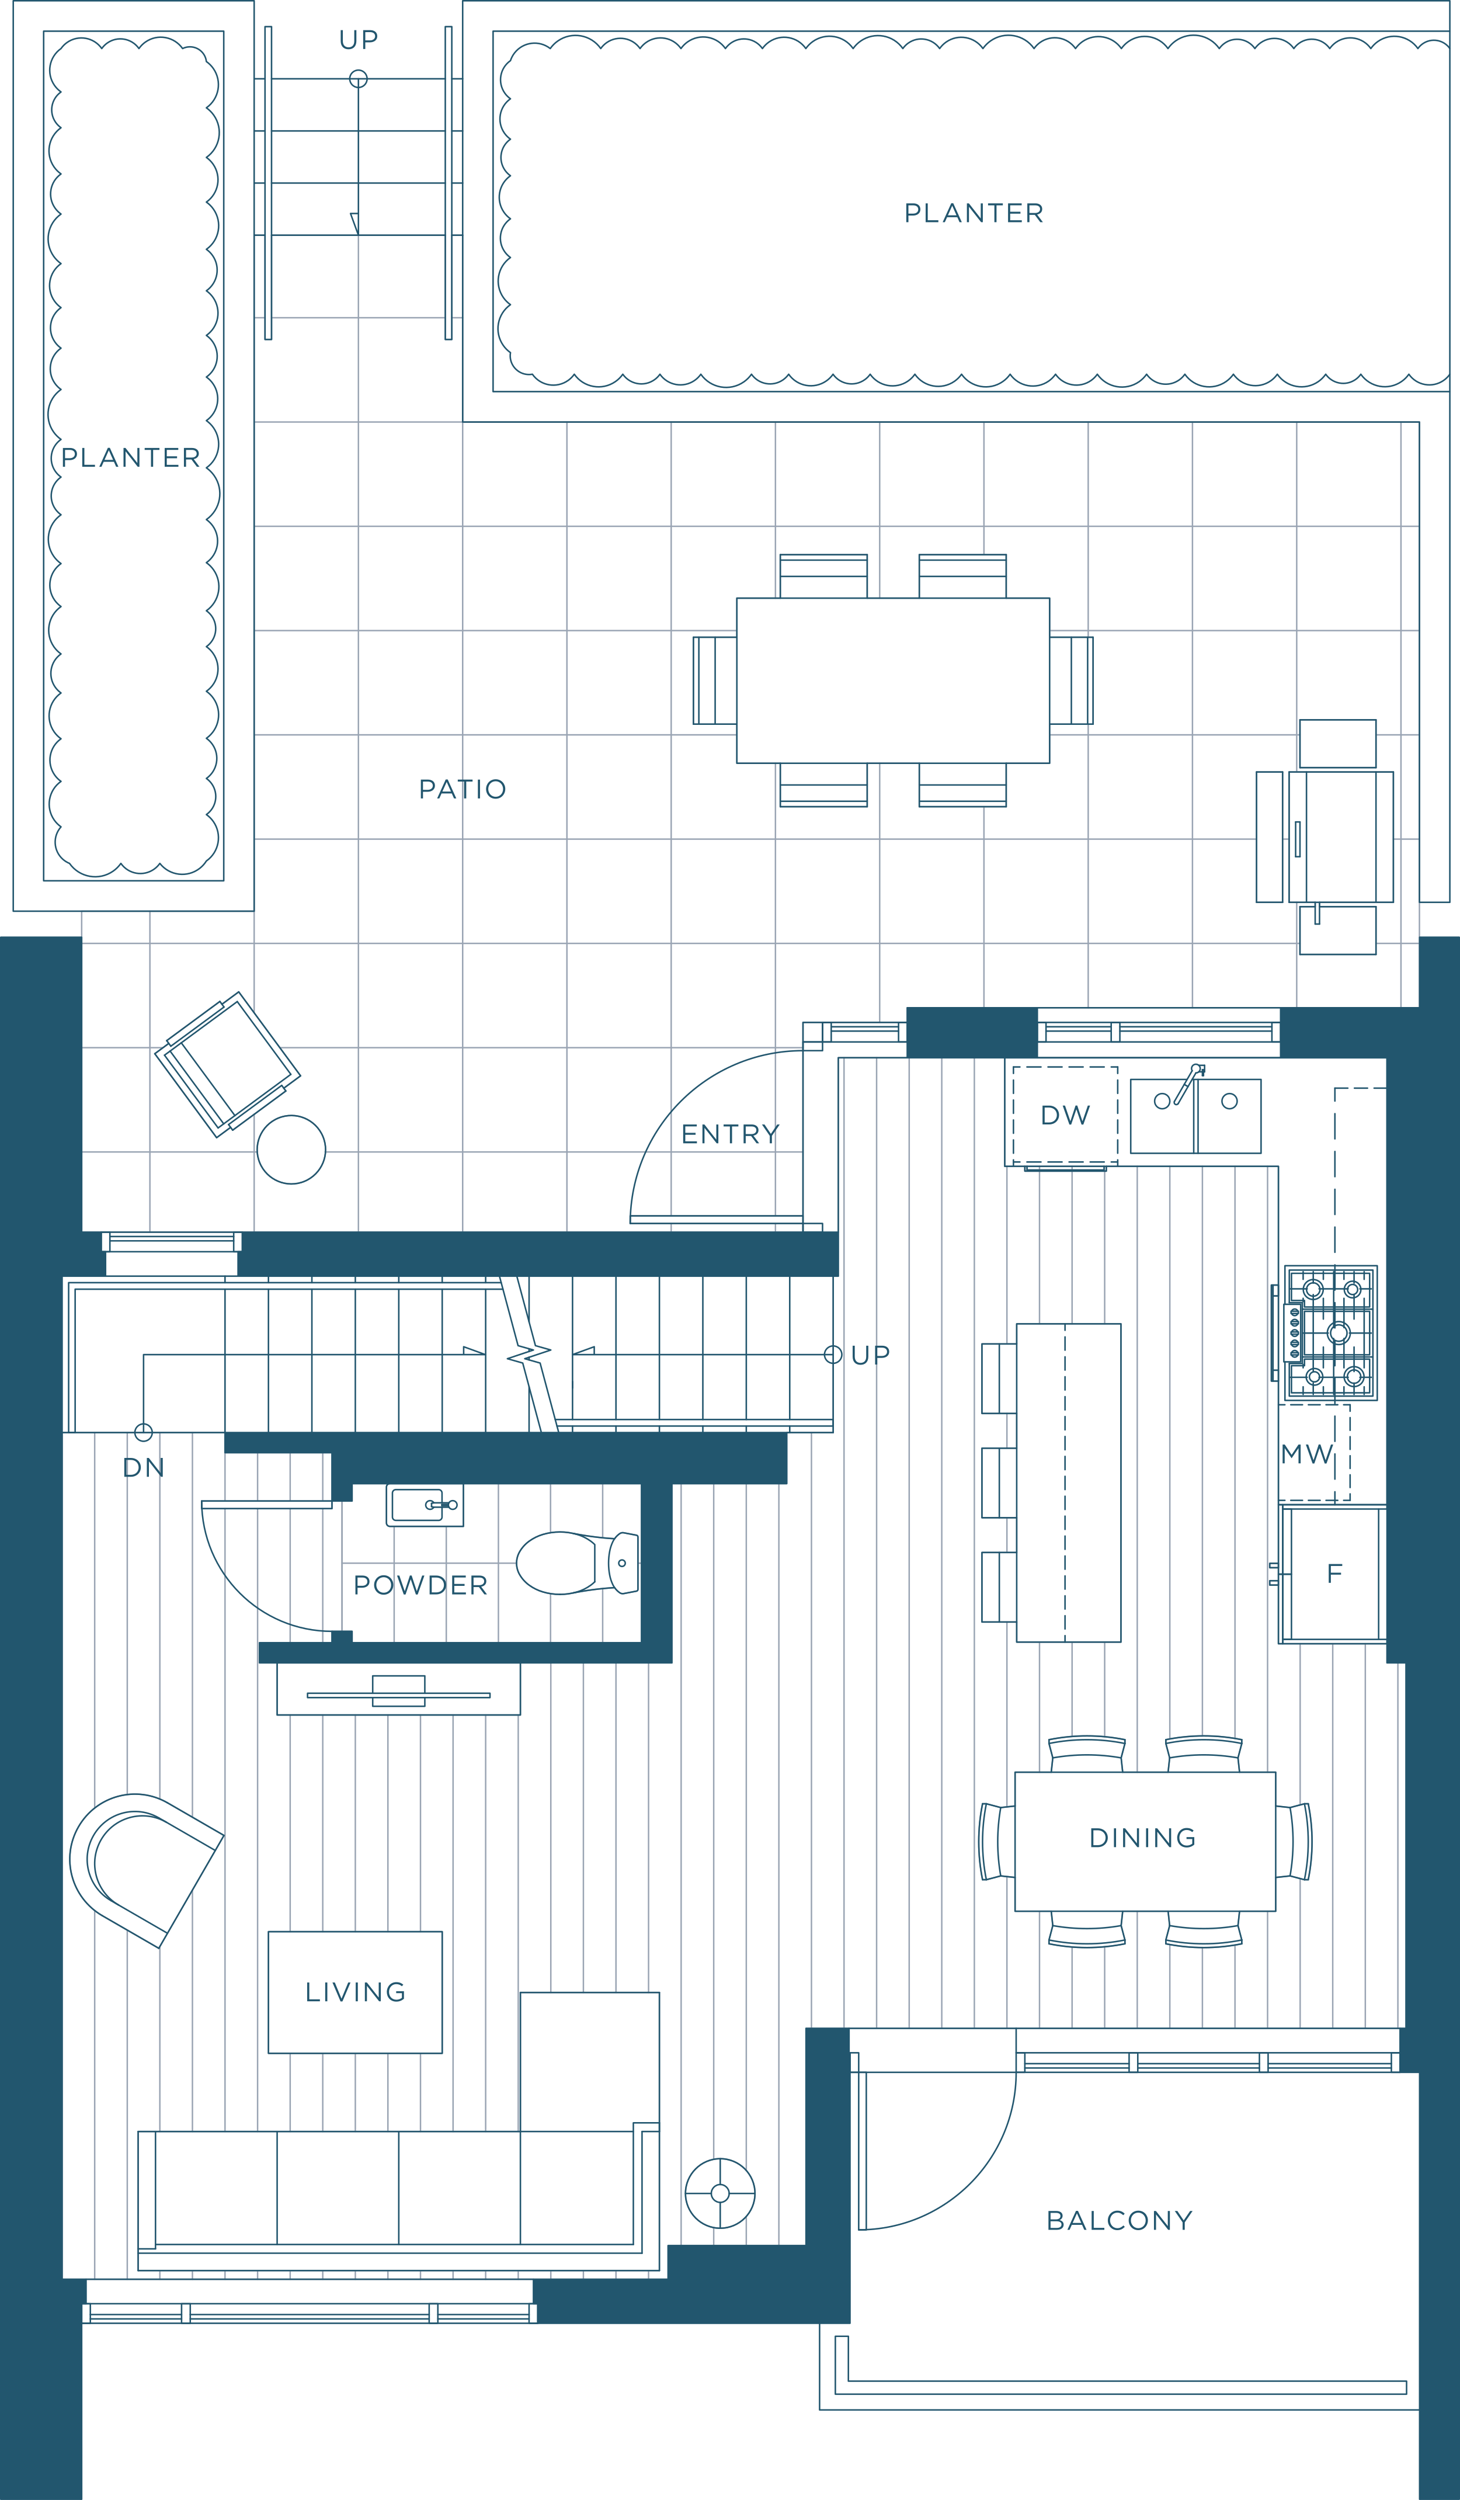 <?xml version="1.0" encoding="utf-8"?>
<!-- Generator: Adobe Illustrator 25.4.1, SVG Export Plug-In . SVG Version: 6.00 Build 0)  -->
<svg version="1.1" id="Layer_1" xmlns="http://www.w3.org/2000/svg" xmlns:xlink="http://www.w3.org/1999/xlink" x="0px" y="0px"
	 viewBox="0 0 241.896 414.122" style="enable-background:new 0 0 241.896 414.122;" xml:space="preserve">
<style type="text/css">
	.st0{fill:none;stroke:#99A4B3;stroke-width:0.24;stroke-linecap:round;stroke-linejoin:round;stroke-miterlimit:10;}
	.st1{fill-rule:evenodd;clip-rule:evenodd;fill:#22566E;}
	.st2{fill:none;stroke:#22566E;stroke-width:0.25;stroke-linecap:round;stroke-linejoin:round;stroke-miterlimit:10;}
	.st3{fill:none;stroke:#22566E;stroke-width:0.25;stroke-linecap:round;stroke-linejoin:round;}
	.st4{fill:none;stroke:#22566E;stroke-width:0.25;stroke-linecap:round;stroke-linejoin:round;stroke-dasharray:2.199,1.1;}
	
		.st5{fill:none;stroke:#22566E;stroke-width:0.25;stroke-linecap:round;stroke-linejoin:round;stroke-dasharray:2.176,1.088;}
	
		.st6{fill:none;stroke:#22566E;stroke-width:0.25;stroke-linecap:round;stroke-linejoin:round;stroke-dasharray:4.175,2.088;}
	.st7{fill:none;stroke:#22566E;stroke-width:0.25;stroke-linecap:round;stroke-linejoin:round;stroke-dasharray:2.203,1.102;}
	.st8{fill:none;stroke:#22566E;stroke-width:0.25;stroke-linecap:round;stroke-linejoin:round;stroke-dasharray:2.328,1.164;}
	.st9{fill:none;stroke:#22566E;stroke-width:0.25;stroke-linecap:round;stroke-linejoin:round;stroke-dasharray:1.947,0.973;}
	.st10{fill:none;stroke:#22566E;stroke-width:0.25;stroke-linecap:round;stroke-linejoin:round;stroke-dasharray:2.106,1.053;}
	.st11{fill:#22566E;}
</style>
<polygon class="st0" points="86.222,353.09 86.222,330.06 109.253,330.06 109.253,376.121 
	22.886,376.121 22.886,353.09 "/>
<rect x="44.477" y="319.983" class="st0" width="28.789" height="20.152"/>
<path class="st0" d="M27.759,298.643l9.349,5.398l-10.796,18.699l-9.349-5.398
	c-5.163-2.981-6.933-9.584-3.951-14.747
	C15.993,297.431,22.595,295.662,27.759,298.643z"/>
<ellipse class="st0" cx="119.329" cy="363.347" rx="5.758" ry="5.758"/>
<polygon class="st0" points="37.281,237.305 37.281,240.634 55.004,240.634 55.004,249.9 
	33.413,249.9 33.413,248.641 56.669,248.641 56.669,270.232 55.004,270.232 
	55.004,272.122 42.994,272.122 42.994,275.45 45.918,275.45 45.918,284.087 
	86.222,284.087 86.222,275.45 111.323,275.45 111.323,245.762 130.346,245.762 
	130.346,237.305 138.042,237.305 138.042,211.395 138.891,211.395 138.891,175.211 
	166.471,175.211 166.471,193.204 182.935,193.204 182.935,193.814 170.16,193.814 
	170.16,193.204 169.8,193.204 169.8,193.994 183.295,193.994 183.295,193.204 
	211.814,193.204 211.814,226.977 210.914,226.977 210.914,214.669 211.814,214.669 
	211.814,212.87 210.644,212.87 210.644,228.777 211.814,228.777 211.814,258.969 
	210.374,258.969 210.374,259.688 211.814,259.688 211.814,261.848 210.374,261.848 
	210.374,262.567 211.814,262.567 211.814,272.284 229.807,272.284 229.804,275.45 
	232.955,275.45 232.955,335.997 133.544,335.997 133.544,371.983 110.693,371.983 
	110.693,377.561 10.291,377.561 10.291,237.305 "/>
<polygon class="st0" points="168.45,272.014 168.45,268.685 162.692,268.685 162.692,257.17 
	168.45,257.17 168.45,251.412 162.692,251.412 162.692,239.896 168.45,239.896 
	168.45,234.139 162.692,234.139 162.692,222.623 168.45,222.623 168.45,219.295 
	185.723,219.295 185.723,272.014 "/>
<path class="st0" d="M216.753,298.795h-0.629l-2.383,0.629l-2.377-0.258v-5.596h-5.992
	l-0.258-2.378l0.629-2.382v-0.63c-4.152-0.838-8.429-0.838-12.581,0v0.63
	l0.629,2.382l-0.258,2.378h-7.522l-0.258-2.378l0.629-2.382v-0.63
	c-4.151-0.838-8.429-0.838-12.58,0v0.63l0.629,2.382l-0.258,2.378h-5.992v5.596
	l-2.378,0.258l-2.383-0.629h-0.629c-0.838,4.151-0.838,8.429,0,12.58h0.629
	l2.383-0.629l2.378,0.258v5.597h5.992l0.258,2.377l-0.629,2.383v0.629
	c4.151,0.838,8.429,0.838,12.58,0v-0.629l-0.629-2.383l0.258-2.377h7.522
	l0.258,2.377l-0.629,2.383v0.629c4.152,0.838,8.429,0.838,12.581,0v-0.629
	l-0.629-2.383l0.258-2.377h5.992v-5.597l2.377-0.258l2.383,0.629h0.629
	C217.592,307.224,217.592,302.946,216.753,298.795z"/>
<line class="st0" x1="15.689" y1="377.561" x2="15.689" y2="316.48"/>
<line class="st0" x1="15.689" y1="299.505" x2="15.689" y2="237.305"/>
<line class="st0" x1="21.087" y1="377.561" x2="21.087" y2="319.723"/>
<line class="st0" x1="21.087" y1="297.272" x2="21.087" y2="237.305"/>
<line class="st0" x1="26.485" y1="377.561" x2="26.485" y2="376.122"/>
<line class="st0" x1="26.485" y1="298.015" x2="26.485" y2="237.305"/>
<line class="st0" x1="26.485" y1="353.09" x2="26.485" y2="322.44"/>
<line class="st0" x1="31.883" y1="377.561" x2="31.883" y2="376.122"/>
<line class="st0" x1="31.883" y1="301.024" x2="31.883" y2="237.305"/>
<line class="st0" x1="31.883" y1="353.09" x2="31.883" y2="313.091"/>
<line class="st0" x1="37.281" y1="377.561" x2="37.281" y2="376.122"/>
<line class="st0" x1="37.281" y1="353.09" x2="37.281" y2="249.9"/>
<line class="st0" x1="37.281" y1="248.641" x2="37.281" y2="240.634"/>
<line class="st0" x1="42.679" y1="377.561" x2="42.679" y2="376.122"/>
<line class="st0" x1="42.679" y1="248.641" x2="42.679" y2="240.634"/>
<line class="st0" x1="42.679" y1="353.09" x2="42.679" y2="249.9"/>
<line class="st0" x1="48.077" y1="377.561" x2="48.077" y2="376.122"/>
<line class="st0" x1="48.077" y1="248.641" x2="48.077" y2="240.634"/>
<line class="st0" x1="48.077" y1="353.09" x2="48.077" y2="340.135"/>
<line class="st0" x1="48.077" y1="272.122" x2="48.077" y2="249.901"/>
<line class="st0" x1="48.077" y1="319.983" x2="48.077" y2="284.087"/>
<line class="st0" x1="53.475" y1="377.561" x2="53.475" y2="376.122"/>
<line class="st0" x1="53.475" y1="248.641" x2="53.475" y2="240.634"/>
<line class="st0" x1="53.475" y1="353.09" x2="53.475" y2="340.135"/>
<line class="st0" x1="53.475" y1="272.122" x2="53.475" y2="249.901"/>
<line class="st0" x1="53.475" y1="319.983" x2="53.475" y2="284.087"/>
<line class="st0" x1="58.872" y1="377.561" x2="58.872" y2="376.122"/>
<line class="st0" x1="58.872" y1="319.983" x2="58.872" y2="284.087"/>
<line class="st0" x1="58.872" y1="353.09" x2="58.872" y2="340.135"/>
<line class="st0" x1="64.27" y1="377.561" x2="64.27" y2="376.122"/>
<line class="st0" x1="64.27" y1="319.983" x2="64.27" y2="284.087"/>
<line class="st0" x1="64.27" y1="353.09" x2="64.27" y2="340.135"/>
<line class="st0" x1="69.668" y1="377.561" x2="69.668" y2="376.122"/>
<line class="st0" x1="69.668" y1="319.983" x2="69.668" y2="284.087"/>
<line class="st0" x1="69.668" y1="353.09" x2="69.668" y2="340.135"/>
<line class="st0" x1="75.066" y1="377.561" x2="75.066" y2="376.122"/>
<line class="st0" x1="75.066" y1="353.09" x2="75.066" y2="284.087"/>
<line class="st0" x1="80.464" y1="377.561" x2="80.464" y2="376.122"/>
<line class="st0" x1="80.464" y1="353.09" x2="80.464" y2="284.087"/>
<line class="st0" x1="85.862" y1="377.561" x2="85.862" y2="376.122"/>
<line class="st0" x1="85.862" y1="353.09" x2="85.862" y2="284.087"/>
<line class="st0" x1="91.26" y1="377.561" x2="91.26" y2="376.122"/>
<line class="st0" x1="91.26" y1="330.059" x2="91.26" y2="275.45"/>
<line class="st0" x1="96.658" y1="377.561" x2="96.658" y2="376.122"/>
<line class="st0" x1="96.658" y1="330.059" x2="96.658" y2="275.45"/>
<line class="st0" x1="102.056" y1="377.561" x2="102.056" y2="376.122"/>
<line class="st0" x1="102.056" y1="330.059" x2="102.056" y2="275.45"/>
<line class="st0" x1="107.454" y1="377.561" x2="107.454" y2="376.122"/>
<line class="st0" x1="107.454" y1="330.059" x2="107.454" y2="275.45"/>
<line class="st0" x1="112.852" y1="371.983" x2="112.852" y2="245.762"/>
<line class="st0" x1="118.25" y1="371.983" x2="118.25" y2="369.002"/>
<line class="st0" x1="118.25" y1="357.691" x2="118.25" y2="245.762"/>
<line class="st0" x1="123.647" y1="371.983" x2="123.647" y2="367.155"/>
<line class="st0" x1="123.647" y1="359.538" x2="123.647" y2="245.762"/>
<line class="st0" x1="129.045" y1="371.983" x2="129.045" y2="245.762"/>
<line class="st0" x1="134.443" y1="335.997" x2="134.443" y2="237.305"/>
<line class="st0" x1="139.841" y1="335.997" x2="139.841" y2="175.211"/>
<line class="st0" x1="145.239" y1="335.997" x2="145.239" y2="175.211"/>
<line class="st0" x1="150.637" y1="335.997" x2="150.637" y2="175.211"/>
<line class="st0" x1="156.035" y1="335.997" x2="156.035" y2="175.211"/>
<line class="st0" x1="161.433" y1="335.997" x2="161.433" y2="175.211"/>
<line class="st0" x1="166.831" y1="335.997" x2="166.831" y2="310.858"/>
<line class="st0" x1="166.831" y1="222.623" x2="166.831" y2="193.204"/>
<line class="st0" x1="166.831" y1="299.312" x2="166.831" y2="268.685"/>
<line class="st0" x1="166.831" y1="239.896" x2="166.831" y2="234.138"/>
<line class="st0" x1="166.831" y1="257.17" x2="166.831" y2="251.412"/>
<line class="st0" x1="172.229" y1="335.997" x2="172.229" y2="316.6"/>
<line class="st0" x1="172.229" y1="193.814" x2="172.229" y2="193.205"/>
<line class="st0" x1="172.229" y1="293.569" x2="172.229" y2="272.013"/>
<line class="st0" x1="172.229" y1="219.294" x2="172.229" y2="193.993"/>
<line class="st0" x1="177.626" y1="335.997" x2="177.626" y2="322.523"/>
<line class="st0" x1="177.626" y1="193.814" x2="177.626" y2="193.205"/>
<line class="st0" x1="177.626" y1="287.647" x2="177.626" y2="272.014"/>
<line class="st0" x1="177.626" y1="219.294" x2="177.626" y2="193.993"/>
<line class="st0" x1="183.024" y1="335.997" x2="183.024" y2="322.483"/>
<line class="st0" x1="183.024" y1="219.294" x2="183.024" y2="193.993"/>
<line class="st0" x1="183.024" y1="287.687" x2="183.024" y2="272.014"/>
<line class="st0" x1="188.422" y1="335.997" x2="188.422" y2="316.6"/>
<line class="st0" x1="188.422" y1="293.569" x2="188.422" y2="193.204"/>
<line class="st0" x1="193.82" y1="335.997" x2="193.82" y2="322.115"/>
<line class="st0" x1="193.82" y1="288.055" x2="193.82" y2="193.205"/>
<line class="st0" x1="199.218" y1="335.997" x2="199.218" y2="322.618"/>
<line class="st0" x1="199.218" y1="287.552" x2="199.218" y2="193.204"/>
<line class="st0" x1="204.616" y1="335.997" x2="204.616" y2="322.196"/>
<line class="st0" x1="204.616" y1="287.974" x2="204.616" y2="193.204"/>
<line class="st0" x1="210.014" y1="335.997" x2="210.014" y2="316.6"/>
<line class="st0" x1="210.014" y1="293.569" x2="210.014" y2="193.204"/>
<line class="st0" x1="215.412" y1="335.997" x2="215.412" y2="311.187"/>
<line class="st0" x1="215.412" y1="298.983" x2="215.412" y2="272.284"/>
<line class="st0" x1="220.81" y1="335.997" x2="220.81" y2="272.284"/>
<line class="st0" x1="226.208" y1="335.997" x2="226.208" y2="272.284"/>
<line class="st0" x1="231.606" y1="335.997" x2="231.606" y2="275.45"/>
<polygon class="st0" points="13.53,204.108 13.53,150.938 42.11,150.938 42.11,38.961 
	43.91,38.961 43.91,56.234 44.989,56.234 44.989,38.961 73.778,38.961 
	73.778,56.234 74.858,56.234 74.858,38.961 76.657,38.961 76.657,69.909 
	235.176,69.909 235.176,166.934 150.313,166.934 150.313,169.363 133.043,169.363 
	133.043,201.409 104.416,201.409 104.416,202.669 133.043,202.669 133.043,204.108 "/>
<ellipse transform="matrix(0.924 -0.383 0.383 0.924 -69.21 32.945)" class="st0" cx="48.208" cy="190.444" rx="5.667" ry="5.667"/>
<polygon class="st0" points="38.551,187.212 38.209,186.748 35.892,188.456 25.647,174.549 
	27.964,172.841 27.623,172.378 36.431,165.889 36.772,166.353 39.554,164.304 
	49.799,178.211 47.017,180.26 47.359,180.724 "/>
<rect x="215.383" y="119.242" class="st0" width="12.595" height="7.917"/>
<rect x="208.186" y="127.879" class="st0" width="4.318" height="21.592"/>
<polygon class="st0" points="230.857,127.879 230.857,149.471 218.622,149.471 218.622,150.19 
	227.978,150.19 227.978,158.107 215.383,158.107 215.383,150.19 217.902,150.19 
	217.902,149.471 213.584,149.471 213.584,127.879 "/>
<polygon class="st0" points="122.086,99.083 129.283,99.083 129.283,91.886 143.678,91.886 
	143.678,99.083 152.314,99.083 152.314,91.886 166.709,91.886 166.709,99.083 
	173.906,99.083 173.906,105.561 181.103,105.561 181.103,119.955 173.906,119.955 
	173.906,126.433 166.709,126.433 166.709,133.63 152.314,133.63 152.314,126.433 
	143.678,126.433 143.678,133.63 129.283,133.63 129.283,126.433 122.086,126.433 
	122.086,119.955 114.889,119.955 114.889,105.561 122.086,105.561 "/>
<path class="st0" d="M105.698,254.601c0-0.141-0.1-0.263-0.239-0.289l-2.125-0.407
	c-0.232-0.044-0.472,0.008-0.664,0.144c-0.326,0.232-0.611,0.516-0.842,0.843
	c-2.299-0.137-4.585-0.429-6.844-0.874c-0.724-0.164-1.464-0.247-2.207-0.247
	c-0.963,0-1.922,0.139-2.845,0.414c-0.803,0.239-1.56,0.611-2.241,1.1
	c-0.654,0.471-1.2,1.075-1.603,1.773c-0.33,0.573-0.503,1.223-0.503,1.884
	c0,0.661,0.173,1.311,0.503,1.884c0.403,0.698,0.949,1.302,1.603,1.773
	c0.681,0.489,1.438,0.86,2.241,1.1c0.923,0.275,1.882,0.414,2.845,0.414
	c0.743,0,1.483-0.083,2.207-0.247c2.259-0.445,4.545-0.737,6.844-0.874
	c0.231,0.326,0.516,0.611,0.842,0.843c0.192,0.136,0.432,0.188,0.664,0.144
	l2.125-0.407c0.139-0.027,0.239-0.148,0.239-0.289V254.601z"/>
<path class="st0" d="M58.333,272.122h47.951v-26.36H76.779v7.084H64.594
	c-0.313,0-0.567-0.254-0.567-0.567v-5.95c0-0.313,0.254-0.567,0.567-0.567h-6.262
	v2.879h-1.664v21.592h1.664V272.122z"/>
<line class="st0" x1="65.305" y1="272.122" x2="65.305" y2="252.846"/>
<line class="st0" x1="73.942" y1="272.122" x2="73.942" y2="252.846"/>
<line class="st0" x1="82.578" y1="272.122" x2="82.578" y2="245.762"/>
<line class="st0" x1="91.215" y1="272.122" x2="91.215" y2="263.99"/>
<line class="st0" x1="91.215" y1="253.894" x2="91.215" y2="245.762"/>
<line class="st0" x1="99.852" y1="272.122" x2="99.852" y2="263.148"/>
<line class="st0" x1="99.852" y1="254.736" x2="99.852" y2="245.762"/>
<line class="st0" x1="106.284" y1="258.942" x2="105.698" y2="258.942"/>
<line class="st0" x1="85.585" y1="258.942" x2="56.668" y2="258.942"/>
<line class="st0" x1="42.11" y1="52.636" x2="43.909" y2="52.636"/>
<line class="st0" x1="74.858" y1="52.636" x2="76.656" y2="52.636"/>
<line class="st0" x1="44.989" y1="52.636" x2="73.778" y2="52.636"/>
<line class="st0" x1="42.11" y1="69.909" x2="76.657" y2="69.909"/>
<line class="st0" x1="42.11" y1="87.183" x2="235.175" y2="87.183"/>
<line class="st0" x1="42.11" y1="104.456" x2="122.086" y2="104.456"/>
<line class="st0" x1="173.906" y1="104.456" x2="235.175" y2="104.456"/>
<line class="st0" x1="42.11" y1="121.729" x2="122.086" y2="121.729"/>
<line class="st0" x1="227.978" y1="121.729" x2="235.175" y2="121.729"/>
<line class="st0" x1="173.906" y1="121.729" x2="215.383" y2="121.729"/>
<line class="st0" x1="42.11" y1="139.002" x2="208.186" y2="139.002"/>
<line class="st0" x1="230.857" y1="139.002" x2="235.175" y2="139.002"/>
<line class="st0" x1="212.504" y1="139.002" x2="213.584" y2="139.002"/>
<line class="st0" x1="13.53" y1="156.276" x2="215.383" y2="156.276"/>
<line class="st0" x1="227.978" y1="156.276" x2="235.175" y2="156.276"/>
<line class="st0" x1="13.53" y1="173.549" x2="27.004" y2="173.549"/>
<line class="st0" x1="46.365" y1="173.549" x2="133.043" y2="173.549"/>
<line class="st0" x1="13.53" y1="190.822" x2="42.554" y2="190.822"/>
<line class="st0" x1="53.862" y1="190.822" x2="133.042" y2="190.822"/>
<line class="st0" x1="24.837" y1="204.108" x2="24.837" y2="150.938"/>
<line class="st0" x1="42.11" y1="204.108" x2="42.11" y2="184.59"/>
<line class="st0" x1="42.11" y1="167.774" x2="42.11" y2="150.939"/>
<line class="st0" x1="59.383" y1="204.108" x2="59.383" y2="38.961"/>
<line class="st0" x1="76.657" y1="204.108" x2="76.657" y2="69.909"/>
<line class="st0" x1="93.93" y1="204.108" x2="93.93" y2="69.909"/>
<line class="st0" x1="111.203" y1="204.108" x2="111.203" y2="202.669"/>
<line class="st0" x1="111.203" y1="201.409" x2="111.203" y2="69.909"/>
<line class="st0" x1="128.477" y1="204.108" x2="128.477" y2="202.669"/>
<line class="st0" x1="128.477" y1="99.083" x2="128.477" y2="69.909"/>
<line class="st0" x1="128.477" y1="201.409" x2="128.477" y2="126.432"/>
<line class="st0" x1="145.75" y1="169.363" x2="145.75" y2="126.432"/>
<line class="st0" x1="145.75" y1="99.083" x2="145.75" y2="69.909"/>
<line class="st0" x1="163.023" y1="166.934" x2="163.023" y2="133.629"/>
<line class="st0" x1="163.023" y1="91.886" x2="163.023" y2="69.909"/>
<line class="st0" x1="180.297" y1="166.934" x2="180.297" y2="119.954"/>
<line class="st0" x1="180.297" y1="105.56" x2="180.297" y2="69.909"/>
<line class="st0" x1="197.57" y1="166.934" x2="197.57" y2="69.909"/>
<line class="st0" x1="214.843" y1="166.934" x2="214.843" y2="149.47"/>
<line class="st0" x1="214.843" y1="127.879" x2="214.843" y2="69.91"/>
<line class="st0" x1="232.117" y1="166.934" x2="232.117" y2="69.909"/>
<polygon class="st1" points="14.261,377.561 14.261,381.609 13.53,381.609 13.53,413.997 
	0.125,413.997 0.125,155.257 13.53,155.257 13.53,204.108 16.769,204.108 16.769,207.347 
	17.488,207.347 17.488,211.395 10.291,211.395 10.291,377.561 "/>
<polygon class="st1" points="89.101,384.848 89.101,381.609 88.381,381.609 88.381,377.561 
	110.693,377.561 110.693,371.983 133.544,371.983 133.544,335.997 140.673,335.997 
	140.673,340.045 140.831,340.045 140.831,384.848 "/>
<polygon class="st1" points="231.965,343.284 231.965,335.997 232.955,335.997 232.955,275.45 
	229.806,275.45 229.806,175.211 212.173,175.211 212.173,166.934 235.204,166.934 
	235.204,155.257 241.771,155.257 241.771,413.997 235.204,413.997 235.204,343.284 "/>
<rect x="150.312" y="166.934" class="st1" width="21.556" height="8.277"/>
<polygon class="st1" points="138.89,204.108 40.16,204.108 40.16,207.347 39.44,207.347 
	39.44,211.395 138.888,211.395 "/>
<polygon class="st1" points="111.322,245.762 130.346,245.762 130.346,237.305 37.28,237.305 
	37.28,240.634 55.004,240.634 55.004,248.641 58.332,248.641 58.332,245.762 
	106.284,245.762 106.284,272.122 58.332,272.122 58.332,270.232 55.004,270.232 
	55.004,272.122 42.993,272.122 42.993,275.451 111.322,275.451 "/>
<path class="st2" d="M10.111,8.042c0.276-0.394,0.618-0.736,1.012-1.012
	c1.864-1.305,4.434-0.852,5.739,1.012c0.252-0.359,0.564-0.672,0.923-0.923
	c1.701-1.191,4.045-0.778,5.235,0.923c0.296-0.422,0.663-0.789,1.085-1.084
	c1.997-1.399,4.749-0.913,6.147,1.084c0.287-0.142,0.596-0.233,0.914-0.268
	c1.505-0.167,2.86,0.917,3.027,2.422c0.447,0.313,0.836,0.702,1.149,1.149
	c1.482,2.116,0.967,5.033-1.149,6.515c0.479,0.336,0.896,0.753,1.232,1.232
	c1.589,2.27,1.037,5.398-1.232,6.987c0.431,0.302,0.806,0.677,1.109,1.109
	c1.43,2.042,0.934,4.857-1.109,6.288c0.456,0.319,0.853,0.716,1.173,1.173
	c1.513,2.161,0.988,5.139-1.173,6.653c0.4,0.28,0.749,0.628,1.029,1.029
	c1.328,1.896,0.867,4.509-1.029,5.837c0.431,0.302,0.806,0.677,1.108,1.108
	c1.43,2.042,0.933,4.855-1.108,6.285c0.402,0.281,0.752,0.631,1.034,1.034
	c1.333,1.904,0.87,4.529-1.034,5.863c0.421,0.294,0.787,0.661,1.082,1.082
	c1.396,1.993,0.911,4.74-1.082,6.136c0.456,0.319,0.853,0.716,1.172,1.172
	c1.512,2.159,0.987,5.134-1.172,6.646c0.5,0.35,0.935,0.785,1.285,1.285
	c1.657,2.367,1.082,5.63-1.285,7.287c0.416,0.292,0.778,0.654,1.07,1.07
	c1.38,1.971,0.901,4.688-1.07,6.068c0.464,0.325,0.869,0.729,1.194,1.194
	c1.54,2.199,1.005,5.231-1.194,6.771c0.347,0.243,0.648,0.544,0.891,0.891
	c1.15,1.642,0.751,3.906-0.891,5.056c0.431,0.302,0.806,0.677,1.108,1.108
	c1.43,2.042,0.934,4.857-1.108,6.287c0.454,0.318,0.85,0.713,1.168,1.168
	c1.507,2.152,0.984,5.118-1.168,6.624c0.388,0.272,0.725,0.609,0.996,0.997
	c1.286,1.836,0.84,4.366-0.996,5.651c0.349,0.244,0.652,0.548,0.897,0.897
	c1.156,1.652,0.755,3.928-0.897,5.085c0.448,0.314,0.838,0.704,1.152,1.152
	c1.487,2.123,0.971,5.049-1.152,6.535c-0.292,0.467-0.662,0.878-1.096,1.216
	c-2.051,1.602-5.013,1.237-6.614-0.814c-0.264,0.376-0.591,0.703-0.968,0.967
	c-1.782,1.248-4.238,0.815-5.486-0.967c-0.347,0.496-0.779,0.928-1.276,1.276
	c-2.351,1.646-5.591,1.074-7.236-1.276c-0.411-0.166-0.79-0.402-1.119-0.697
	c-1.559-1.4-1.687-3.799-0.287-5.358c-0.439-0.308-0.821-0.69-1.129-1.129
	c-1.456-2.079-0.95-4.946,1.129-6.402c-0.412-0.288-0.77-0.646-1.058-1.058
	c-1.365-1.95-0.891-4.636,1.058-6.001c-0.443-0.31-0.827-0.695-1.137-1.138
	c-1.467-2.095-0.958-4.982,1.137-6.449c-0.377-0.264-0.705-0.592-0.969-0.969
	c-1.251-1.786-0.817-4.247,0.969-5.497c-0.458-0.321-0.856-0.719-1.176-1.177
	c-1.518-2.167-0.991-5.153,1.176-6.67c-0.415-0.291-0.776-0.652-1.067-1.067
	c-1.376-1.966-0.898-4.675,1.067-6.051c-0.472-0.33-0.882-0.741-1.212-1.212
	c-1.564-2.234-1.022-5.312,1.212-6.876c-0.364-0.255-0.681-0.572-0.936-0.936
	c-1.208-1.725-0.789-4.102,0.936-5.31c-0.364-0.254-0.68-0.571-0.935-0.934
	c-1.206-1.723-0.787-4.096,0.935-5.302c-0.482-0.338-0.902-0.757-1.24-1.24
	c-1.599-2.284-1.044-5.432,1.24-7.032c-0.399-0.279-0.747-0.627-1.026-1.026
	c-1.324-1.89-0.865-4.496,1.026-5.82c-0.391-0.274-0.732-0.614-1.006-1.006
	c-1.298-1.853-0.848-4.408,1.006-5.706c-0.425-0.298-0.795-0.668-1.093-1.093
	c-1.41-2.013-0.92-4.788,1.093-6.197c-0.479-0.336-0.895-0.752-1.231-1.231
	c-1.587-2.267-1.036-5.392,1.231-6.979c-0.388-0.272-0.725-0.609-0.996-0.996
	c-1.285-1.835-0.839-4.364,0.996-5.648c-0.447-0.313-0.835-0.701-1.148-1.148
	c-1.48-2.114-0.966-5.028,1.148-6.508C9.765,20.917,9.465,20.616,9.222,20.271
	c-1.146-1.637-0.748-3.893,0.889-5.039c-0.419-0.294-0.784-0.658-1.078-1.078
	C7.643,12.169,8.126,9.432,10.111,8.042z"/>
<path class="st2" d="M240.214,61.992c-0.277,0.396-0.622,0.74-1.018,1.018
	c-1.874,1.312-4.459,0.857-5.771-1.018c-0.326,0.464-0.729,0.868-1.194,1.193
	c-2.198,1.54-5.228,1.005-6.767-1.193c-0.238,0.339-0.533,0.634-0.872,0.872
	c-1.606,1.124-3.819,0.734-4.943-0.872c-0.328,0.468-0.735,0.875-1.202,1.202
	c-2.215,1.551-5.268,1.013-6.819-1.202c-0.297,0.424-0.666,0.793-1.091,1.091
	c-2.009,1.406-4.778,0.918-6.185-1.091c-0.328,0.469-0.736,0.877-1.205,1.205
	c-2.22,1.555-5.28,1.015-6.835-1.205c-0.259,0.37-0.58,0.691-0.95,0.95
	c-1.751,1.226-4.164,0.801-5.39-0.95c-0.334,0.476-0.748,0.891-1.224,1.224
	c-2.256,1.58-5.364,1.031-6.943-1.224c-0.283,0.404-0.634,0.754-1.037,1.037
	c-1.911,1.338-4.544,0.873-5.881-1.037c-0.308,0.439-0.689,0.821-1.128,1.128
	c-2.078,1.455-4.943,0.95-6.398-1.128c-0.328,0.469-0.736,0.878-1.206,1.206
	c-2.222,1.556-5.285,1.016-6.841-1.206c-0.316,0.451-0.708,0.843-1.159,1.159
	c-2.136,1.495-5.079,0.976-6.574-1.159c-0.303,0.432-0.679,0.808-1.111,1.111
	c-2.046,1.433-4.866,0.935-6.299-1.111c-0.251,0.359-0.563,0.671-0.922,0.922
	c-1.698,1.189-4.039,0.776-5.229-0.922c-0.3,0.429-0.673,0.802-1.101,1.102
	c-2.031,1.421-4.829,0.928-6.25-1.102c-0.252,0.359-0.564,0.672-0.923,0.923
	c-1.701,1.191-4.045,0.778-5.236-0.923c-0.343,0.49-0.768,0.915-1.258,1.258
	c-2.318,1.623-5.512,1.06-7.135-1.258c-0.277,0.395-0.621,0.739-1.016,1.016
	c-1.871,1.31-4.45,0.855-5.761-1.016c-0.251,0.359-0.563,0.671-0.922,0.922
	c-1.699,1.19-4.041,0.777-5.231-0.922c-0.328,0.469-0.736,0.877-1.205,1.205
	c-2.219,1.554-5.278,1.015-6.832-1.205c-0.284,0.405-0.636,0.757-1.041,1.041
	c-1.917,1.342-4.56,0.876-5.902-1.041c-0.357,0.066-0.723,0.068-1.081,0.008
	c-1.695-0.286-2.838-1.891-2.552-3.586c-0.463-0.325-0.867-0.728-1.191-1.192
	c-1.537-2.194-1.003-5.218,1.191-6.755c-0.455-0.319-0.852-0.715-1.171-1.17
	c-1.51-2.157-0.985-5.129,1.171-6.639c-0.374-0.262-0.699-0.588-0.961-0.962
	c-1.241-1.771-0.81-4.213,0.961-5.453c-0.416-0.291-0.778-0.653-1.069-1.069
	c-1.379-1.969-0.9-4.683,1.069-6.062c-0.353-0.248-0.66-0.555-0.908-0.908
	c-1.171-1.673-0.764-3.978,0.908-5.149c-0.39-0.273-0.73-0.613-1.003-1.003
	c-1.294-1.848-0.845-4.394,1.003-5.688c-0.368-0.258-0.689-0.579-0.947-0.948
	c-1.222-1.745-0.798-4.15,0.947-5.371c0.153-0.467,0.385-0.903,0.688-1.289
	c1.434-1.828,4.077-2.148,5.905-0.714c0.342-0.488,0.766-0.913,1.254-1.254
	c2.31-1.618,5.495-1.057,7.112,1.254c0.266-0.38,0.597-0.711,0.977-0.977
	c1.799-1.26,4.278-0.822,5.538,0.977c0.277-0.395,0.62-0.739,1.015-1.016
	c1.871-1.31,4.45-0.855,5.76,1.016c0.301-0.43,0.675-0.804,1.104-1.105
	c2.035-1.424,4.839-0.93,6.263,1.105c0.251-0.358,0.562-0.669,0.919-0.919
	c1.693-1.186,4.027-0.774,5.212,0.919c0.294-0.42,0.659-0.784,1.078-1.078
	c1.986-1.391,4.723-0.908,6.113,1.078c0.32-0.457,0.718-0.855,1.175-1.175
	c2.164-1.515,5.146-0.989,6.661,1.175c0.337-0.481,0.754-0.899,1.235-1.235
	c2.275-1.593,5.41-1.04,7.003,1.235c0.249-0.356,0.558-0.665,0.914-0.914
	c1.683-1.179,4.004-0.77,5.183,0.914c0.293-0.419,0.656-0.782,1.075-1.075
	c1.98-1.387,4.709-0.906,6.096,1.075c0.346-0.494,0.776-0.924,1.27-1.27
	c2.338-1.637,5.561-1.069,7.199,1.27c0.281-0.401,0.629-0.75,1.03-1.03
	c1.897-1.328,4.511-0.867,5.84,1.03c0.31-0.444,0.696-0.829,1.139-1.14
	c2.099-1.47,4.992-0.96,6.463,1.14c0.315-0.451,0.706-0.842,1.156-1.157
	c2.131-1.492,5.068-0.974,6.561,1.157c0.347-0.496,0.778-0.928,1.274-1.275
	c2.348-1.644,5.584-1.073,7.228,1.275c0.241-0.344,0.54-0.644,0.885-0.884
	c1.628-1.141,3.873-0.745,5.013,0.884c0.264-0.377,0.591-0.704,0.968-0.968
	c1.782-1.248,4.238-0.814,5.486,0.968c0.243-0.347,0.545-0.649,0.891-0.892
	c1.643-1.15,3.907-0.751,5.057,0.892c0.278-0.397,0.624-0.743,1.02-1.02
	c1.88-1.316,4.47-0.86,5.786,1.02c0.318-0.456,0.714-0.851,1.17-1.17
	c2.154-1.509,5.124-0.985,6.633,1.17c0.216-0.309,0.484-0.577,0.793-0.793
	c1.461-1.024,3.475-0.668,4.498,0.793"/>
<rect x="73.777" y="4.415" class="st2" width="1.08" height="51.82"/>
<rect x="43.909" y="4.415" class="st2" width="1.08" height="51.82"/>
<line class="st2" x1="212.173" y1="172.602" x2="171.868" y2="172.602"/>
<line class="st2" x1="212.173" y1="169.363" x2="171.868" y2="169.363"/>
<polyline class="st2" points="138.89,204.108 138.89,175.211 150.313,175.211 "/>
<line class="st3" x1="176.457" y1="272.014" x2="176.457" y2="270.943"/>
<line class="st4" x1="176.457" y1="269.843" x2="176.457" y2="220.915"/>
<line class="st3" x1="176.457" y1="220.365" x2="176.457" y2="219.294"/>
<line class="st2" x1="140.672" y1="335.997" x2="168.36" y2="335.997"/>
<line class="st2" x1="140.831" y1="343.284" x2="168.36" y2="343.284"/>
<line class="st2" x1="133.043" y1="204.108" x2="133.043" y2="172.602"/>
<polyline class="st2" points="91.994,235.146 138.042,235.146 138.042,236.226 92.282,236.226 "/>
<polyline class="st2" points="83.329,213.554 12.45,213.554 12.45,237.305 11.371,237.305 
	11.371,212.474 83.04,212.474 "/>
<line class="st2" x1="168.36" y1="340.045" x2="231.965" y2="340.045"/>
<line class="st2" x1="168.36" y1="343.284" x2="231.965" y2="343.284"/>
<line class="st2" x1="150.313" y1="172.602" x2="136.281" y2="172.602"/>
<line class="st2" x1="150.313" y1="169.363" x2="136.281" y2="169.363"/>
<line class="st2" x1="40.16" y1="207.347" x2="16.769" y2="207.347"/>
<line class="st2" x1="40.16" y1="204.108" x2="16.769" y2="204.108"/>
<line class="st2" x1="13.53" y1="381.609" x2="89.101" y2="381.609"/>
<line class="st2" x1="13.53" y1="384.848" x2="89.101" y2="384.848"/>
<rect x="104.415" y="201.41" class="st2" width="28.627" height="1.259"/>
<path class="st2" d="M133.043,174.042c-15.81,0-28.627,12.817-28.627,28.627"/>
<polygon class="st2" points="138.402,387.007 140.561,387.007 140.561,394.437 233.045,394.437 
	233.045,396.597 138.402,396.597 "/>
<rect x="133.042" y="172.603" class="st2" width="3.239" height="1.439"/>
<rect x="133.042" y="169.363" class="st2" width="3.239" height="3.239"/>
<line class="st2" x1="42.11" y1="13.051" x2="43.909" y2="13.051"/>
<line class="st2" x1="44.989" y1="13.051" x2="73.778" y2="13.051"/>
<line class="st2" x1="74.858" y1="13.051" x2="76.656" y2="13.051"/>
<line class="st2" x1="42.11" y1="21.688" x2="43.909" y2="21.688"/>
<line class="st2" x1="44.989" y1="21.688" x2="73.778" y2="21.688"/>
<line class="st2" x1="74.858" y1="21.688" x2="76.656" y2="21.688"/>
<line class="st2" x1="42.11" y1="30.324" x2="43.909" y2="30.324"/>
<line class="st2" x1="44.989" y1="30.324" x2="73.778" y2="30.324"/>
<line class="st2" x1="74.858" y1="30.324" x2="76.656" y2="30.324"/>
<line class="st2" x1="42.11" y1="38.961" x2="43.909" y2="38.961"/>
<line class="st2" x1="44.989" y1="38.961" x2="73.778" y2="38.961"/>
<line class="st2" x1="74.858" y1="38.961" x2="76.656" y2="38.961"/>
<rect x="210.733" y="169.363" class="st2" width="1.44" height="3.239"/>
<rect x="171.869" y="169.363" class="st2" width="1.439" height="3.239"/>
<rect x="184.104" y="169.363" class="st2" width="1.439" height="3.239"/>
<line class="st2" x1="210.734" y1="170.083" x2="185.544" y2="170.083"/>
<line class="st2" x1="210.734" y1="170.803" x2="185.544" y2="170.803"/>
<line class="st2" x1="184.104" y1="170.083" x2="173.308" y2="170.083"/>
<line class="st2" x1="184.104" y1="170.803" x2="173.308" y2="170.803"/>
<line class="st2" x1="212.173" y1="175.211" x2="171.868" y2="175.211"/>
<line class="st2" x1="212.173" y1="166.934" x2="171.868" y2="166.934"/>
<rect x="133.042" y="202.669" class="st2" width="3.239" height="1.439"/>
<line class="st3" x1="229.806" y1="180.249" x2="227.664" y2="180.249"/>
<line class="st5" x1="226.576" y1="180.249" x2="223.856" y2="180.249"/>
<line class="st3" x1="223.312" y1="180.249" x2="221.17" y2="180.249"/>
<line class="st3" x1="221.17" y1="180.249" x2="221.17" y2="182.391"/>
<line class="st6" x1="221.17" y1="184.479" x2="221.17" y2="246.067"/>
<line class="st3" x1="221.17" y1="247.111" x2="221.17" y2="249.253"/>
<rect x="140.83" y="340.045" class="st2" width="1.44" height="3.239"/>
<line class="st2" x1="168.36" y1="340.045" x2="168.36" y2="335.997"/>
<line class="st2" x1="138.042" y1="237.305" x2="138.042" y2="211.395"/>
<line class="st2" x1="94.859" y1="237.305" x2="94.859" y2="236.225"/>
<line class="st2" x1="94.859" y1="235.146" x2="94.859" y2="211.395"/>
<polyline class="st2" points="82.763,211.44 85.836,222.911 88.381,223.63 84.063,225.07 
	86.608,225.789 89.682,237.26 "/>
<polyline class="st2" points="85.642,211.44 88.715,222.911 91.26,223.63 86.942,225.07 
	89.487,225.789 92.56,237.26 "/>
<line class="st2" x1="130.436" y1="237.305" x2="138.042" y2="237.305"/>
<line class="st2" x1="87.661" y1="237.305" x2="87.661" y2="229.722"/>
<line class="st2" x1="87.661" y1="225.273" x2="87.661" y2="224.829"/>
<line class="st2" x1="87.661" y1="223.87" x2="87.661" y2="223.427"/>
<line class="st2" x1="87.661" y1="218.978" x2="87.661" y2="211.395"/>
<line class="st2" x1="37.281" y1="211.395" x2="37.281" y2="212.475"/>
<line class="st2" x1="37.281" y1="213.554" x2="37.281" y2="237.305"/>
<line class="st2" x1="37.281" y1="237.305" x2="10.291" y2="237.305"/>
<line class="st2" x1="94.859" y1="229.93" x2="94.859" y2="228.85"/>
<line class="st2" x1="102.056" y1="237.305" x2="102.056" y2="236.225"/>
<line class="st2" x1="102.056" y1="235.146" x2="102.056" y2="211.395"/>
<line class="st2" x1="109.253" y1="237.305" x2="109.253" y2="236.225"/>
<line class="st2" x1="109.253" y1="235.146" x2="109.253" y2="211.395"/>
<line class="st2" x1="116.45" y1="237.305" x2="116.45" y2="236.225"/>
<line class="st2" x1="116.45" y1="235.146" x2="116.45" y2="211.395"/>
<line class="st2" x1="123.647" y1="237.305" x2="123.647" y2="236.225"/>
<line class="st2" x1="123.647" y1="235.146" x2="123.647" y2="211.395"/>
<line class="st2" x1="130.845" y1="237.305" x2="130.845" y2="236.225"/>
<line class="st2" x1="130.845" y1="235.146" x2="130.845" y2="211.395"/>
<line class="st2" x1="44.478" y1="237.215" x2="44.478" y2="213.554"/>
<line class="st2" x1="44.478" y1="212.475" x2="44.478" y2="211.395"/>
<line class="st2" x1="51.675" y1="237.215" x2="51.675" y2="213.554"/>
<line class="st2" x1="51.675" y1="212.475" x2="51.675" y2="211.395"/>
<line class="st2" x1="58.872" y1="237.215" x2="58.872" y2="213.554"/>
<line class="st2" x1="58.872" y1="212.475" x2="58.872" y2="211.395"/>
<line class="st2" x1="66.07" y1="237.215" x2="66.07" y2="213.554"/>
<line class="st2" x1="66.07" y1="212.475" x2="66.07" y2="211.395"/>
<line class="st2" x1="73.267" y1="237.215" x2="73.267" y2="213.554"/>
<line class="st2" x1="73.267" y1="212.475" x2="73.267" y2="211.395"/>
<line class="st2" x1="80.464" y1="237.215" x2="80.464" y2="213.554"/>
<line class="st2" x1="80.464" y1="212.475" x2="80.464" y2="211.395"/>
<rect x="168.36" y="340.046" class="st2" width="1.439" height="3.239"/>
<rect x="230.526" y="340.046" class="st2" width="1.439" height="3.239"/>
<rect x="187.072" y="340.046" class="st2" width="1.439" height="3.239"/>
<line class="st2" x1="169.8" y1="342.564" x2="187.073" y2="342.564"/>
<line class="st2" x1="169.8" y1="341.845" x2="187.073" y2="341.845"/>
<rect x="208.664" y="340.046" class="st2" width="1.439" height="3.239"/>
<line class="st2" x1="188.512" y1="342.564" x2="208.664" y2="342.564"/>
<line class="st2" x1="188.512" y1="341.845" x2="208.664" y2="341.845"/>
<line class="st2" x1="210.104" y1="342.564" x2="230.526" y2="342.564"/>
<line class="st2" x1="210.104" y1="341.845" x2="230.526" y2="341.845"/>
<line class="st2" x1="168.36" y1="335.997" x2="231.965" y2="335.997"/>
<rect x="142.27" y="343.284" class="st2" width="1.26" height="26.09"/>
<path class="st2" d="M142.27,369.374c14.409,0,26.09-11.681,26.09-26.09"/>
<rect x="33.412" y="248.641" class="st2" width="21.592" height="1.26"/>
<path class="st2" d="M33.412,248.641c0,11.925,9.667,21.592,21.592,21.592"/>
<rect x="148.874" y="169.363" class="st2" width="1.439" height="3.239"/>
<rect x="136.281" y="169.363" class="st2" width="1.439" height="3.239"/>
<line class="st2" x1="148.874" y1="170.083" x2="137.721" y2="170.083"/>
<line class="st2" x1="148.874" y1="170.803" x2="137.721" y2="170.803"/>
<rect x="38.72" y="204.108" class="st2" width="1.439" height="3.239"/>
<rect x="16.769" y="204.108" class="st2" width="1.439" height="3.239"/>
<line class="st2" x1="38.72" y1="204.828" x2="18.208" y2="204.828"/>
<line class="st2" x1="38.72" y1="205.547" x2="18.208" y2="205.547"/>
<line class="st2" x1="39.44" y1="211.395" x2="17.488" y2="211.395"/>
<rect x="13.529" y="381.609" class="st2" width="1.439" height="3.239"/>
<rect x="87.661" y="381.609" class="st2" width="1.439" height="3.239"/>
<rect x="30.083" y="381.609" class="st2" width="1.439" height="3.239"/>
<line class="st2" x1="14.969" y1="384.128" x2="30.083" y2="384.128"/>
<line class="st2" x1="14.969" y1="383.409" x2="30.083" y2="383.409"/>
<rect x="71.107" y="381.609" class="st2" width="1.439" height="3.239"/>
<line class="st2" x1="31.523" y1="384.128" x2="71.108" y2="384.128"/>
<line class="st2" x1="31.523" y1="383.409" x2="71.108" y2="383.409"/>
<line class="st2" x1="72.547" y1="384.128" x2="87.661" y2="384.128"/>
<line class="st2" x1="72.547" y1="383.409" x2="87.661" y2="383.409"/>
<line class="st2" x1="14.25" y1="377.561" x2="88.393" y2="377.561"/>
<ellipse class="st2" cx="119.329" cy="363.347" rx="5.758" ry="5.758"/>
<path class="st2" d="M117.85,363.347c0-0.817,0.662-1.479,1.479-1.479
	c0.816,0,1.478,0.662,1.478,1.479c0,0.817-0.662,1.479-1.478,1.479
	C118.512,364.826,117.85,364.164,117.85,363.347z"/>
<line class="st2" x1="119.329" y1="357.589" x2="119.329" y2="361.868"/>
<line class="st2" x1="119.329" y1="364.825" x2="119.329" y2="369.104"/>
<line class="st2" x1="125.087" y1="363.347" x2="120.808" y2="363.347"/>
<line class="st2" x1="117.85" y1="363.347" x2="113.571" y2="363.347"/>
<rect x="44.478" y="319.983" class="st2" width="28.789" height="20.152"/>
<ellipse transform="matrix(0.924 -0.383 0.383 0.924 -69.21 32.945)" class="st2" cx="48.208" cy="190.444" rx="5.667" ry="5.667"/>
<line class="st2" x1="227.978" y1="127.879" x2="227.978" y2="149.471"/>
<line class="st2" x1="218.622" y1="153.069" x2="218.622" y2="149.47"/>
<line class="st2" x1="217.902" y1="153.069" x2="218.622" y2="153.069"/>
<line class="st2" x1="217.902" y1="149.47" x2="217.902" y2="153.069"/>
<line class="st2" x1="215.383" y1="136.155" x2="214.663" y2="136.155"/>
<line class="st2" x1="215.383" y1="141.913" x2="215.383" y2="136.155"/>
<line class="st2" x1="214.663" y1="141.913" x2="215.383" y2="141.913"/>
<line class="st2" x1="214.663" y1="136.155" x2="214.663" y2="141.914"/>
<line class="st2" x1="216.463" y1="127.879" x2="216.463" y2="149.471"/>
<line class="st2" x1="208.186" y1="127.879" x2="212.504" y2="127.879"/>
<line class="st2" x1="208.186" y1="149.47" x2="208.186" y2="127.878"/>
<line class="st2" x1="212.504" y1="149.47" x2="208.186" y2="149.47"/>
<line class="st2" x1="212.504" y1="127.879" x2="212.504" y2="149.471"/>
<line class="st2" x1="227.978" y1="127.159" x2="215.383" y2="127.159"/>
<line class="st2" x1="227.978" y1="119.242" x2="227.978" y2="127.159"/>
<line class="st2" x1="215.383" y1="119.242" x2="227.978" y2="119.242"/>
<line class="st2" x1="215.383" y1="127.159" x2="215.383" y2="119.242"/>
<line class="st2" x1="215.383" y1="158.107" x2="215.383" y2="150.19"/>
<line class="st2" x1="227.978" y1="158.107" x2="215.383" y2="158.107"/>
<line class="st2" x1="227.978" y1="150.19" x2="227.978" y2="158.107"/>
<line class="st2" x1="215.383" y1="150.19" x2="217.902" y2="150.19"/>
<line class="st2" x1="213.584" y1="149.47" x2="213.584" y2="127.878"/>
<line class="st2" x1="230.857" y1="149.47" x2="213.584" y2="149.47"/>
<line class="st2" x1="230.857" y1="127.879" x2="230.857" y2="149.471"/>
<line class="st2" x1="213.584" y1="127.879" x2="230.857" y2="127.879"/>
<line class="st2" x1="218.622" y1="150.19" x2="227.978" y2="150.19"/>
<rect x="122.086" y="99.082" class="st2" width="51.82" height="27.35"/>
<polyline class="st2" points="129.284,126.432 129.284,130.031 143.678,130.031 143.678,126.432 "/>
<line class="st2" x1="143.678" y1="130.031" x2="143.678" y2="133.63"/>
<line class="st2" x1="129.284" y1="130.031" x2="129.284" y2="133.63"/>
<line class="st2" x1="129.284" y1="133.629" x2="143.678" y2="133.629"/>
<line class="st2" x1="129.284" y1="132.73" x2="143.678" y2="132.73"/>
<polyline class="st2" points="129.284,99.083 129.284,95.484 143.678,95.484 143.678,99.083 "/>
<line class="st2" x1="143.678" y1="95.484" x2="143.678" y2="91.885"/>
<line class="st2" x1="129.284" y1="95.484" x2="129.284" y2="91.885"/>
<line class="st2" x1="129.284" y1="91.886" x2="143.678" y2="91.886"/>
<line class="st2" x1="129.284" y1="92.785" x2="143.678" y2="92.785"/>
<polyline class="st2" points="166.709,126.432 166.709,130.031 152.315,130.031 152.315,126.432 "/>
<line class="st2" x1="152.315" y1="130.031" x2="152.315" y2="133.63"/>
<line class="st2" x1="166.709" y1="130.031" x2="166.709" y2="133.63"/>
<line class="st2" x1="166.709" y1="133.629" x2="152.315" y2="133.629"/>
<line class="st2" x1="166.709" y1="132.73" x2="152.315" y2="132.73"/>
<polyline class="st2" points="166.709,99.083 166.709,95.484 152.315,95.484 152.315,99.083 "/>
<line class="st2" x1="152.315" y1="95.484" x2="152.315" y2="91.885"/>
<line class="st2" x1="166.709" y1="95.484" x2="166.709" y2="91.885"/>
<line class="st2" x1="166.709" y1="91.886" x2="152.315" y2="91.886"/>
<line class="st2" x1="166.709" y1="92.785" x2="152.315" y2="92.785"/>
<polyline class="st2" points="122.086,119.955 118.487,119.955 118.487,105.561 122.086,105.561 "/>
<line class="st2" x1="118.488" y1="105.56" x2="114.889" y2="105.56"/>
<line class="st2" x1="118.488" y1="119.955" x2="114.889" y2="119.955"/>
<line class="st2" x1="114.889" y1="119.955" x2="114.889" y2="105.561"/>
<line class="st2" x1="115.789" y1="119.955" x2="115.789" y2="105.561"/>
<polyline class="st2" points="173.906,119.955 177.505,119.955 177.505,105.561 173.906,105.561 "/>
<line class="st2" x1="177.505" y1="105.56" x2="181.104" y2="105.56"/>
<line class="st2" x1="177.505" y1="119.955" x2="181.104" y2="119.955"/>
<line class="st2" x1="181.104" y1="119.955" x2="181.104" y2="105.561"/>
<line class="st2" x1="180.204" y1="119.955" x2="180.204" y2="105.561"/>
<rect x="45.917" y="275.45" class="st2" width="40.304" height="8.637"/>
<line class="st2" x1="165.571" y1="251.412" x2="165.571" y2="239.896"/>
<polyline class="st2" points="168.45,251.412 162.692,251.412 162.692,239.896 168.45,239.896 
	"/>
<line class="st2" x1="165.571" y1="234.138" x2="165.571" y2="222.622"/>
<polyline class="st2" points="168.45,234.138 162.692,234.138 162.692,222.622 168.45,222.622 
	"/>
<line class="st2" x1="165.571" y1="268.685" x2="165.571" y2="257.169"/>
<polyline class="st2" points="168.45,268.685 162.692,268.685 162.692,257.169 168.45,257.169 
	"/>
<rect x="168.18" y="293.569" class="st2" width="43.183" height="23.031"/>
<path class="st2" d="M193.162,321.99c4.152,0.839,8.429,0.839,12.58,0"/>
<path class="st2" d="M193.162,321.361c4.152,0.839,8.429,0.839,12.58,0"/>
<path class="st2" d="M193.791,318.978c3.745,0.661,7.577,0.661,11.322,0"/>
<line class="st2" x1="205.742" y1="321.361" x2="205.113" y2="318.978"/>
<line class="st2" x1="205.113" y1="318.978" x2="205.371" y2="316.601"/>
<line class="st2" x1="193.162" y1="321.361" x2="193.791" y2="318.978"/>
<line class="st2" x1="193.791" y1="318.978" x2="193.533" y2="316.601"/>
<line class="st2" x1="193.162" y1="321.99" x2="193.162" y2="321.361"/>
<line class="st2" x1="205.742" y1="321.99" x2="205.742" y2="321.361"/>
<path class="st2" d="M173.801,321.99c4.151,0.839,8.429,0.839,12.58,0"/>
<path class="st2" d="M173.801,321.361c4.151,0.839,8.429,0.839,12.58,0"/>
<path class="st2" d="M174.43,318.978c3.745,0.661,7.577,0.661,11.322,0"/>
<line class="st2" x1="173.801" y1="321.361" x2="174.43" y2="318.978"/>
<line class="st2" x1="174.43" y1="318.978" x2="174.172" y2="316.601"/>
<line class="st2" x1="186.382" y1="321.361" x2="185.753" y2="318.978"/>
<line class="st2" x1="185.753" y1="318.978" x2="186.011" y2="316.601"/>
<line class="st2" x1="186.382" y1="321.99" x2="186.382" y2="321.361"/>
<line class="st2" x1="173.801" y1="321.99" x2="173.801" y2="321.361"/>
<path class="st2" d="M205.742,288.18c-4.151-0.839-8.429-0.839-12.58,0"/>
<path class="st2" d="M205.742,288.809c-4.151-0.839-8.429-0.839-12.58,0"/>
<path class="st2" d="M205.113,291.192c-3.745-0.661-7.577-0.661-11.322,0"/>
<line class="st2" x1="205.742" y1="288.809" x2="205.113" y2="291.193"/>
<line class="st2" x1="205.113" y1="291.192" x2="205.371" y2="293.569"/>
<line class="st2" x1="193.162" y1="288.809" x2="193.791" y2="291.193"/>
<line class="st2" x1="193.791" y1="291.192" x2="193.533" y2="293.569"/>
<line class="st2" x1="193.162" y1="288.18" x2="193.162" y2="288.809"/>
<line class="st2" x1="205.742" y1="288.18" x2="205.742" y2="288.809"/>
<path class="st2" d="M186.382,288.18c-4.152-0.839-8.429-0.839-12.58,0"/>
<path class="st2" d="M186.382,288.809c-4.152-0.839-8.429-0.839-12.58,0"/>
<path class="st2" d="M185.753,291.192c-3.745-0.661-7.577-0.661-11.322,0"/>
<line class="st2" x1="173.801" y1="288.809" x2="174.43" y2="291.193"/>
<line class="st2" x1="174.43" y1="291.192" x2="174.172" y2="293.569"/>
<line class="st2" x1="186.382" y1="288.809" x2="185.753" y2="291.193"/>
<line class="st2" x1="185.753" y1="291.192" x2="186.011" y2="293.569"/>
<line class="st2" x1="186.382" y1="288.18" x2="186.382" y2="288.809"/>
<line class="st2" x1="173.801" y1="288.18" x2="173.801" y2="288.809"/>
<path class="st2" d="M162.791,298.795c-0.839,4.151-0.839,8.429,0,12.58"/>
<path class="st2" d="M163.42,298.795c-0.839,4.151-0.839,8.429,0,12.58"/>
<path class="st2" d="M165.803,299.424c-0.661,3.745-0.661,7.577,0,11.322"/>
<line class="st2" x1="163.42" y1="311.375" x2="165.803" y2="310.746"/>
<line class="st2" x1="165.803" y1="310.746" x2="168.18" y2="311.004"/>
<line class="st2" x1="163.42" y1="298.795" x2="165.803" y2="299.424"/>
<line class="st2" x1="165.803" y1="299.424" x2="168.18" y2="299.166"/>
<line class="st2" x1="162.791" y1="298.795" x2="163.42" y2="298.795"/>
<line class="st2" x1="162.791" y1="311.375" x2="163.42" y2="311.375"/>
<path class="st2" d="M216.753,311.375c0.839-4.152,0.839-8.429,0-12.58"/>
<path class="st2" d="M216.124,311.375c0.839-4.152,0.839-8.429,0-12.58"/>
<path class="st2" d="M213.741,310.746c0.661-3.745,0.661-7.577,0-11.322"/>
<line class="st2" x1="216.124" y1="311.375" x2="213.741" y2="310.746"/>
<line class="st2" x1="213.741" y1="310.746" x2="211.364" y2="311.004"/>
<line class="st2" x1="216.124" y1="298.795" x2="213.741" y2="299.424"/>
<line class="st2" x1="213.741" y1="299.424" x2="211.364" y2="299.166"/>
<line class="st2" x1="216.753" y1="298.795" x2="216.124" y2="298.795"/>
<line class="st2" x1="216.753" y1="311.375" x2="216.124" y2="311.375"/>
<rect x="50.955" y="280.488" class="st2" width="30.228" height="0.72"/>
<polyline class="st2" points="61.751,280.488 61.751,277.609 70.387,277.609 70.387,280.488 "/>
<polyline class="st2" points="70.388,281.208 70.388,282.648 61.752,282.648 61.752,281.208 "/>
<line class="st2" x1="27.257" y1="174.793" x2="36.136" y2="186.846"/>
<line class="st2" x1="36.136" y1="186.846" x2="37.063" y2="186.163"/>
<line class="st2" x1="37.063" y1="186.163" x2="28.184" y2="174.11"/>
<line class="st2" x1="28.184" y1="174.11" x2="27.257" y2="174.793"/>
<line class="st2" x1="28.184" y1="174.11" x2="30.038" y2="172.744"/>
<line class="st2" x1="30.038" y1="172.744" x2="38.917" y2="184.797"/>
<line class="st2" x1="37.063" y1="186.163" x2="38.917" y2="184.797"/>
<line class="st2" x1="30.038" y1="172.744" x2="39.309" y2="165.914"/>
<line class="st2" x1="39.31" y1="165.914" x2="48.189" y2="177.967"/>
<line class="st2" x1="48.189" y1="177.967" x2="38.918" y2="184.797"/>
<line class="st2" x1="28.306" y1="173.305" x2="27.623" y2="172.378"/>
<line class="st2" x1="27.623" y1="172.378" x2="35.04" y2="166.914"/>
<line class="st2" x1="35.04" y1="166.914" x2="36.431" y2="165.89"/>
<line class="st2" x1="36.431" y1="165.889" x2="37.114" y2="166.816"/>
<line class="st2" x1="37.114" y1="166.816" x2="28.306" y2="173.304"/>
<line class="st2" x1="37.868" y1="186.285" x2="46.676" y2="179.797"/>
<line class="st2" x1="46.676" y1="179.796" x2="47.359" y2="180.723"/>
<line class="st2" x1="47.359" y1="180.723" x2="38.551" y2="187.211"/>
<line class="st2" x1="38.551" y1="187.212" x2="37.868" y2="186.285"/>
<line class="st2" x1="36.773" y1="166.353" x2="39.553" y2="164.304"/>
<line class="st2" x1="39.554" y1="164.304" x2="49.799" y2="178.211"/>
<line class="st2" x1="49.799" y1="178.211" x2="47.018" y2="180.26"/>
<line class="st2" x1="27.965" y1="172.841" x2="25.647" y2="174.549"/>
<line class="st2" x1="25.647" y1="174.549" x2="35.892" y2="188.456"/>
<line class="st2" x1="35.892" y1="188.456" x2="38.21" y2="186.749"/>
<line class="st2" x1="109.253" y1="376.122" x2="22.886" y2="376.122"/>
<line class="st2" x1="22.886" y1="353.09" x2="22.886" y2="376.121"/>
<line class="st2" x1="25.765" y1="353.09" x2="25.765" y2="372.522"/>
<line class="st2" x1="106.374" y1="373.243" x2="22.886" y2="373.243"/>
<line class="st2" x1="86.222" y1="353.09" x2="22.886" y2="353.09"/>
<line class="st2" x1="86.222" y1="353.09" x2="86.222" y2="371.803"/>
<line class="st2" x1="66.07" y1="353.09" x2="66.07" y2="371.803"/>
<line class="st2" x1="22.886" y1="372.523" x2="25.765" y2="372.523"/>
<line class="st2" x1="109.253" y1="376.122" x2="109.253" y2="330.06"/>
<line class="st2" x1="86.222" y1="330.059" x2="109.253" y2="330.059"/>
<line class="st2" x1="106.374" y1="373.243" x2="106.374" y2="353.091"/>
<line class="st2" x1="86.222" y1="353.09" x2="86.222" y2="330.06"/>
<line class="st2" x1="86.222" y1="353.09" x2="104.935" y2="353.09"/>
<line class="st2" x1="109.253" y1="353.09" x2="106.374" y2="353.09"/>
<line class="st2" x1="109.253" y1="353.09" x2="109.253" y2="351.651"/>
<line class="st2" x1="104.935" y1="371.803" x2="25.766" y2="371.803"/>
<line class="st2" x1="45.917" y1="353.09" x2="45.917" y2="371.803"/>
<polyline class="st2" points="109.253,351.651 104.935,351.651 104.935,371.803 "/>
<path class="st2" d="M27.759,298.643c-5.164-2.981-11.766-1.212-14.747,3.952
	c-2.982,5.163-1.212,11.766,3.951,14.747"/>
<path class="st2" d="M26.319,301.136c-3.787-2.186-8.629-0.889-10.815,2.898
	c-2.186,3.786-0.889,8.628,2.898,10.814"/>
<line class="st2" x1="18.402" y1="314.849" x2="27.752" y2="320.247"/>
<line class="st2" x1="35.669" y1="306.534" x2="26.32" y2="301.136"/>
<line class="st2" x1="16.963" y1="317.342" x2="26.312" y2="322.74"/>
<line class="st2" x1="26.312" y1="322.74" x2="37.108" y2="304.041"/>
<line class="st2" x1="37.108" y1="304.041" x2="27.759" y2="298.643"/>
<path class="st2" d="M27.566,301.856c-3.787-2.186-8.629-0.889-10.815,2.898
	c-2.186,3.786-0.889,8.628,2.898,10.814"/>
<path class="st2" d="M92.778,264.113c0.964,0,1.922-0.14,2.846-0.415
	c0.803-0.239,1.56-0.611,2.24-1.1c0.242-0.173,0.469-0.366,0.681-0.575"/>
<path class="st2" d="M92.778,264.113c-0.964,0-1.922-0.14-2.846-0.415
	c-0.803-0.239-1.56-0.611-2.24-1.1c-0.654-0.47-1.201-1.074-1.603-1.773
	c-0.33-0.572-0.504-1.222-0.504-1.883c0-0.662,0.174-1.311,0.504-1.884
	c0.402-0.698,0.949-1.303,1.603-1.773c0.68-0.489,1.437-0.861,2.24-1.1
	c0.924-0.275,1.882-0.415,2.846-0.415c0.964,0,1.922,0.14,2.846,0.415
	c0.803,0.239,1.56,0.611,2.24,1.1c0.242,0.174,0.469,0.366,0.681,0.576
	v6.162"/>
<path class="st2" d="M101.828,262.992c-2.298,0.137-4.585,0.428-6.844,0.874"/>
<path class="st2" d="M101.022,256.936c0.099-0.515,0.262-1.015,0.484-1.491
	c0.26-0.558,0.662-1.04,1.165-1.396c0.192-0.137,0.432-0.189,0.663-0.144
	l2.125,0.406c0.139,0.027,0.239,0.148,0.239,0.289v8.682
	c0,0.142-0.1,0.263-0.239,0.289l-2.125,0.407
	c-0.231,0.045-0.471-0.008-0.663-0.144c-0.503-0.357-0.905-0.838-1.165-1.397
	c-0.222-0.475-0.385-0.975-0.484-1.49c-0.128-0.661-0.192-1.333-0.192-2.006
	S100.894,257.597,101.022,256.936z"/>
<path class="st2" d="M101.828,254.891c-2.298-0.136-4.585-0.428-6.844-0.874"/>
<path class="st2" d="M102.515,258.942c0-0.298,0.242-0.54,0.54-0.54
	c0.298,0,0.54,0.242,0.54,0.54c0,0.298-0.242,0.54-0.54,0.54
	C102.757,259.482,102.515,259.24,102.515,258.942z"/>
<path class="st2" d="M64.595,245.762h12.184v7.084h-12.184c-0.313,0-0.567-0.254-0.567-0.567
	v-5.95C64.028,246.016,64.282,245.762,64.595,245.762z"/>
<path class="st2" d="M73.237,249.664v1.624c0,0.313-0.254,0.566-0.567,0.566h-7.084
	c-0.313,0-0.566-0.253-0.566-0.566v-3.967c0-0.313,0.253-0.567,0.566-0.567h7.084
	c0.313,0,0.567,0.254,0.567,0.567v1.623"/>
<path class="st2" d="M74.288,249.304c0-0.397,0.322-0.72,0.72-0.72
	c0.397,0,0.719,0.323,0.719,0.72c0,0.397-0.322,0.72-0.719,0.72
	C74.61,250.024,74.288,249.701,74.288,249.304z"/>
<line class="st2" x1="74.385" y1="249.664" x2="71.859" y2="249.664"/>
<line class="st2" x1="74.385" y1="248.944" x2="71.859" y2="248.944"/>
<line class="st2" x1="71.859" y1="248.944" x2="71.499" y2="249.034"/>
<line class="st2" x1="71.499" y1="249.574" x2="71.859" y2="249.664"/>
<line class="st2" x1="71.499" y1="249.034" x2="71.499" y2="249.574"/>
<line class="st2" x1="74.288" y1="249.214" x2="73.208" y2="249.214"/>
<line class="st2" x1="74.288" y1="249.394" x2="73.208" y2="249.394"/>
<line class="st2" x1="73.209" y1="249.214" x2="73.209" y2="249.394"/>
<path class="st2" d="M71.877,248.944c-0.199-0.344-0.639-0.462-0.983-0.263
	c-0.344,0.198-0.462,0.638-0.264,0.983c0.199,0.344,0.639,0.462,0.984,0.263
	c0.109-0.063,0.2-0.154,0.263-0.263"/>
<rect x="212.533" y="249.972" class="st2" width="1.439" height="10.796"/>
<line class="st2" x1="228.415" y1="271.564" x2="228.415" y2="249.972"/>
<rect x="212.533" y="260.768" class="st2" width="1.439" height="10.796"/>
<rect x="210.373" y="261.847" class="st2" width="1.44" height="0.72"/>
<rect x="210.373" y="258.969" class="st2" width="1.44" height="0.72"/>
<polyline class="st2" points="212.893,225.592 212.893,231.98 228.187,231.98 228.187,209.668 
	212.893,209.668 212.893,216.056 "/>
<polyline class="st2" points="213.613,225.862 213.613,231.26 227.468,231.26 227.468,210.388 
	213.613,210.388 213.613,215.786 "/>
<line class="st2" x1="213.613" y1="225.862" x2="215.772" y2="225.862"/>
<line class="st2" x1="213.613" y1="215.785" x2="215.772" y2="215.785"/>
<line class="st2" x1="215.772" y1="215.785" x2="215.772" y2="225.862"/>
<line class="st2" x1="227.467" y1="216.865" x2="215.772" y2="216.865"/>
<line class="st2" x1="227.467" y1="224.782" x2="215.772" y2="224.782"/>
<polyline class="st2" points="226.927,225.142 216.131,225.142 216.131,226.222 213.972,226.222 
	213.972,230.72 226.927,230.72 226.927,225.142 "/>
<rect x="216.131" y="217.225" class="st2" width="10.796" height="7.197"/>
<line class="st2" x1="227.197" y1="228.15" x2="225.309" y2="228.15"/>
<line class="st2" x1="216.578" y1="228.15" x2="213.792" y2="228.15"/>
<line class="st2" x1="223.369" y1="228.15" x2="218.545" y2="228.15"/>
<line class="st2" x1="215.908" y1="226.042" x2="215.908" y2="226.578"/>
<line class="st2" x1="215.908" y1="229.723" x2="215.908" y2="230.99"/>
<line class="st2" x1="217.581" y1="230.99" x2="217.581" y2="229.105"/>
<line class="st2" x1="217.581" y1="227.196" x2="217.581" y2="214.451"/>
<line class="st2" x1="217.581" y1="212.542" x2="217.581" y2="210.657"/>
<line class="st2" x1="224.344" y1="230.99" x2="224.344" y2="229.105"/>
<line class="st2" x1="224.344" y1="227.196" x2="224.344" y2="223.14"/>
<line class="st2" x1="224.344" y1="212.542" x2="224.344" y2="210.657"/>
<line class="st2" x1="219.255" y1="230.99" x2="219.255" y2="229.723"/>
<line class="st2" x1="219.255" y1="211.924" x2="219.255" y2="210.657"/>
<line class="st2" x1="219.255" y1="226.578" x2="219.255" y2="223.14"/>
<line class="st2" x1="224.344" y1="218.507" x2="224.344" y2="214.451"/>
<line class="st2" x1="219.255" y1="218.507" x2="219.255" y2="215.069"/>
<path class="st2" d="M220.456,220.823c0-0.753,0.61-1.363,1.363-1.363
	s1.364,0.61,1.364,1.363c0,0.753-0.611,1.363-1.364,1.363
	S220.456,221.577,220.456,220.823z"/>
<path class="st2" d="M216.946,228.07c0-0.464,0.376-0.84,0.84-0.84
	s0.84,0.376,0.84,0.84c0,0.464-0.376,0.84-0.84,0.84
	S216.946,228.534,216.946,228.07z"/>
<path class="st2" d="M223.261,213.609c0-0.464,0.376-0.84,0.84-0.84
	s0.84,0.376,0.84,0.84c0,0.464-0.376,0.84-0.84,0.84
	S223.261,214.073,223.261,213.609z"/>
<path class="st2" d="M216.471,213.61c0-0.613,0.497-1.111,1.111-1.111
	c0.613,0,1.11,0.498,1.11,1.111c0,0.613-0.497,1.111-1.11,1.111
	C216.967,214.721,216.471,214.223,216.471,213.61z"/>
<path class="st2" d="M223.234,228.037c0-0.613,0.497-1.111,1.111-1.111
	c0.613,0,1.11,0.498,1.11,1.111c0,0.613-0.497,1.111-1.11,1.111
	C223.73,229.148,223.234,228.65,223.234,228.037z"/>
<path class="st2" d="M219.916,220.823c0-1.051,0.852-1.903,1.903-1.903
	c1.051,0,1.903,0.852,1.903,1.903c0,1.051-0.852,1.903-1.903,1.903
	C220.768,222.727,219.916,221.875,219.916,220.823z"/>
<path class="st2" d="M222.694,228.037c0-0.911,0.739-1.65,1.65-1.65
	c0.912,0,1.651,0.739,1.651,1.65c0,0.912-0.739,1.65-1.651,1.65
	C223.433,229.687,222.694,228.949,222.694,228.037z"/>
<path class="st2" d="M216.407,228.07c0-0.762,0.618-1.38,1.38-1.38
	c0.762,0,1.379,0.618,1.379,1.38c0,0.762-0.617,1.38-1.379,1.38
	C217.025,229.45,216.407,228.832,216.407,228.07z"/>
<path class="st2" d="M215.931,213.61c0-0.911,0.739-1.65,1.65-1.65
	c0.912,0,1.651,0.739,1.651,1.65c0,0.912-0.739,1.65-1.651,1.65
	C216.67,215.26,215.931,214.522,215.931,213.61z"/>
<path class="st2" d="M222.721,213.609c0-0.762,0.618-1.38,1.38-1.38
	c0.762,0,1.379,0.618,1.379,1.38c0,0.762-0.617,1.38-1.379,1.38
	C223.339,214.989,222.721,214.371,222.721,213.609z"/>
<line class="st2" x1="220.968" y1="230.99" x2="220.968" y2="221.728"/>
<line class="st2" x1="222.671" y1="230.99" x2="222.671" y2="229.723"/>
<line class="st2" x1="222.671" y1="226.578" x2="222.671" y2="221.728"/>
<line class="st2" x1="222.671" y1="211.924" x2="222.671" y2="210.657"/>
<line class="st2" x1="222.671" y1="219.919" x2="222.671" y2="215.069"/>
<line class="st2" x1="220.968" y1="219.919" x2="220.968" y2="210.657"/>
<line class="st2" x1="226.017" y1="210.657" x2="226.017" y2="211.924"/>
<line class="st2" x1="226.017" y1="229.723" x2="226.017" y2="230.99"/>
<line class="st2" x1="226.017" y1="215.069" x2="226.017" y2="226.578"/>
<line class="st2" x1="215.908" y1="215.606" x2="215.908" y2="215.07"/>
<line class="st2" x1="215.908" y1="211.924" x2="215.908" y2="210.657"/>
<polyline class="st2" points="226.927,216.505 216.131,216.505 216.131,215.425 213.972,215.425 
	213.972,210.927 226.927,210.927 226.927,216.505 "/>
<line class="st2" x1="227.197" y1="213.497" x2="225.309" y2="213.497"/>
<line class="st2" x1="216.578" y1="213.497" x2="213.792" y2="213.497"/>
<line class="st2" x1="223.369" y1="213.497" x2="218.545" y2="213.497"/>
<line class="st2" x1="227.197" y1="220.823" x2="223.57" y2="220.823"/>
<line class="st2" x1="220.069" y1="220.823" x2="215.952" y2="220.823"/>
<rect x="212.712" y="216.056" class="st2" width="2.789" height="9.536"/>
<rect x="213.906" y="217.202" class="st2" width="1.212" height="0.371"/>
<path class="st2" d="M213.995,217.573c0.102,0.285,0.417,0.434,0.702,0.331
	c0.155-0.055,0.276-0.177,0.332-0.331"/>
<path class="st2" d="M215.029,217.202c-0.102-0.285-0.417-0.434-0.702-0.331
	c-0.155,0.055-0.276,0.177-0.332,0.331"/>
<rect x="213.906" y="224.074" class="st2" width="1.212" height="0.371"/>
<path class="st2" d="M215.029,224.074c-0.102-0.285-0.417-0.434-0.702-0.331
	c-0.155,0.055-0.276,0.177-0.332,0.331"/>
<path class="st2" d="M213.995,224.445c0.102,0.285,0.417,0.434,0.702,0.331
	c0.155-0.055,0.276-0.177,0.332-0.331"/>
<rect x="213.906" y="220.638" class="st2" width="1.212" height="0.371"/>
<path class="st2" d="M215.029,220.638c-0.102-0.285-0.417-0.434-0.702-0.331
	c-0.155,0.055-0.276,0.177-0.332,0.331"/>
<path class="st2" d="M213.995,221.009c0.102,0.285,0.417,0.434,0.702,0.331
	c0.155-0.055,0.276-0.177,0.332-0.331"/>
<rect x="213.906" y="222.356" class="st2" width="1.212" height="0.371"/>
<path class="st2" d="M215.029,222.356c-0.102-0.285-0.417-0.434-0.702-0.331
	c-0.155,0.055-0.276,0.177-0.332,0.331"/>
<path class="st2" d="M213.995,222.727c0.102,0.285,0.417,0.434,0.702,0.331
	c0.155-0.055,0.276-0.177,0.332-0.331"/>
<rect x="213.906" y="218.92" class="st2" width="1.212" height="0.371"/>
<path class="st2" d="M215.029,218.92c-0.102-0.285-0.417-0.434-0.702-0.331
	c-0.155,0.055-0.276,0.177-0.332,0.331"/>
<path class="st2" d="M213.995,219.291c0.102,0.285,0.417,0.434,0.702,0.331
	c0.155-0.055,0.276-0.177,0.332-0.331"/>
<polyline class="st2" points="170.159,193.204 170.159,193.813 182.934,193.813 182.934,193.204 
	"/>
<polyline class="st2" points="169.8,193.204 169.8,193.993 183.295,193.993 183.295,193.204 
	"/>
<line class="st3" x1="167.91" y1="193.204" x2="167.91" y2="192.133"/>
<line class="st7" x1="167.91" y1="191.032" x2="167.91" y2="178.363"/>
<line class="st3" x1="167.91" y1="177.812" x2="167.91" y2="176.741"/>
<line class="st3" x1="167.91" y1="176.741" x2="168.981" y2="176.741"/>
<line class="st8" x1="170.145" y1="176.741" x2="183.53" y2="176.741"/>
<line class="st3" x1="184.113" y1="176.741" x2="185.184" y2="176.741"/>
<line class="st3" x1="185.184" y1="176.741" x2="185.184" y2="177.812"/>
<line class="st7" x1="185.184" y1="178.913" x2="185.184" y2="191.582"/>
<line class="st3" x1="185.184" y1="192.133" x2="185.184" y2="193.204"/>
<line class="st3" x1="185.184" y1="192.484" x2="184.113" y2="192.484"/>
<line class="st8" x1="182.949" y1="192.484" x2="169.564" y2="192.484"/>
<line class="st3" x1="168.981" y1="192.484" x2="167.91" y2="192.484"/>
<polyline class="st2" points="197.516,178.81 208.935,178.81 208.935,191.045 187.343,191.045 
	187.343,178.81 196.685,178.81 "/>
<line class="st2" x1="198.499" y1="178.81" x2="198.499" y2="191.045"/>
<line class="st2" x1="197.78" y1="178.81" x2="197.78" y2="191.045"/>
<path class="st2" d="M202.458,182.408c0-0.696,0.564-1.259,1.26-1.259
	c0.695,0,1.259,0.563,1.259,1.259c0,0.696-0.564,1.259-1.259,1.259
	C203.022,183.667,202.458,183.104,202.458,182.408z"/>
<path class="st2" d="M191.302,182.408c0-0.696,0.564-1.259,1.259-1.259
	c0.696,0,1.26,0.563,1.26,1.259c0,0.696-0.564,1.259-1.26,1.259
	C191.866,183.667,191.302,183.104,191.302,182.408z"/>
<path class="st2" d="M198.14,177.73c0.397,0,0.72-0.322,0.72-0.72
	c0-0.397-0.323-0.719-0.72-0.719c-0.398,0-0.72,0.322-0.72,0.719
	c0,0.127,0.034,0.251,0.097,0.36"/>
<line class="st2" x1="198.14" y1="177.73" x2="195.213" y2="182.8"/>
<line class="st2" x1="197.516" y1="177.37" x2="194.589" y2="182.44"/>
<path class="st2" d="M194.589,182.44c-0.099,0.172-0.04,0.392,0.132,0.492
	c0.172,0.099,0.392,0.04,0.491-0.132"/>
<line class="st2" x1="198.616" y1="176.471" x2="199.578" y2="176.471"/>
<line class="st2" x1="198.616" y1="177.55" x2="199.219" y2="177.55"/>
<line class="st2" x1="199.579" y1="177.55" x2="199.579" y2="176.47"/>
<line class="st2" x1="199.399" y1="177.19" x2="199.399" y2="178.178"/>
<line class="st2" x1="199.219" y1="177.19" x2="199.219" y2="178.178"/>
<line class="st2" x1="199.219" y1="178.178" x2="199.399" y2="178.178"/>
<line class="st2" x1="199.219" y1="177.19" x2="199.399" y2="177.19"/>
<line class="st2" x1="199.399" y1="177.55" x2="199.579" y2="177.55"/>
<line class="st2" x1="196.832" y1="179.995" x2="196.209" y2="179.635"/>
<line class="st3" x1="211.813" y1="248.533" x2="212.884" y2="248.533"/>
<line class="st9" x1="213.858" y1="248.533" x2="222.131" y2="248.533"/>
<line class="st3" x1="222.618" y1="248.533" x2="223.689" y2="248.533"/>
<line class="st3" x1="223.689" y1="248.533" x2="223.689" y2="247.462"/>
<line class="st10" x1="223.689" y1="246.409" x2="223.689" y2="234.297"/>
<line class="st3" x1="223.689" y1="233.77" x2="223.689" y2="232.699"/>
<line class="st3" x1="223.689" y1="232.699" x2="222.618" y2="232.699"/>
<line class="st9" x1="221.644" y1="232.699" x2="213.371" y2="232.699"/>
<line class="st3" x1="212.884" y1="232.699" x2="211.813" y2="232.699"/>
<rect x="210.643" y="212.87" class="st2" width="0.27" height="15.907"/>
<rect x="210.913" y="212.871" class="st2" width="0.9" height="1.799"/>
<rect x="210.913" y="226.978" class="st2" width="0.9" height="1.799"/>
<polyline class="st2" points="235.204,399.206 135.792,399.206 135.792,384.848 "/>
<rect x="2.194" y="0.125" class="st2" width="39.916" height="150.813"/>
<polygon class="st2" points="240.214,0.125 76.657,0.125 76.657,69.909 235.176,69.909 
	235.176,149.47 240.214,149.47 "/>
<polyline class="st2" points="240.214,5.163 81.695,5.163 81.695,64.871 240.214,64.871 "/>
<rect x="7.232" y="5.163" class="st2" width="29.84" height="140.738"/>
<rect x="211.813" y="260.768" class="st2" width="0.72" height="11.516"/>
<rect x="211.813" y="249.252" class="st2" width="0.72" height="11.516"/>
<rect x="212.533" y="271.564" class="st2" width="17.273" height="0.72"/>
<rect x="212.533" y="249.252" class="st2" width="17.273" height="0.72"/>
<polygon class="st2" points="211.813,249.253 211.813,193.205 166.47,193.205 166.47,175.212 
	229.806,175.212 229.806,249.253 "/>
<rect x="168.45" y="219.294" class="st2" width="17.273" height="52.719"/>
<polygon class="st2" points="14.261,377.561 14.261,381.609 13.53,381.609 13.53,413.997 
	0.125,413.997 0.125,155.257 13.53,155.257 13.53,204.108 16.769,204.108 16.769,207.347 
	17.488,207.347 17.488,211.395 10.291,211.395 10.291,377.561 "/>
<polygon class="st2" points="89.101,384.848 89.101,381.609 88.381,381.609 88.381,377.561 
	110.693,377.561 110.693,371.983 133.544,371.983 133.544,335.997 140.673,335.997 
	140.673,340.045 140.831,340.045 140.831,384.848 "/>
<polygon class="st2" points="231.965,343.284 231.965,335.997 232.955,335.997 232.955,275.45 
	229.806,275.45 229.806,175.211 212.173,175.211 212.173,166.934 235.204,166.934 
	235.204,155.257 241.771,155.257 241.771,413.997 235.204,413.997 235.204,343.284 "/>
<rect x="150.312" y="166.934" class="st2" width="21.556" height="8.277"/>
<polygon class="st2" points="138.89,204.108 40.16,204.108 40.16,207.347 39.44,207.347 
	39.44,211.395 138.888,211.395 "/>
<polygon class="st2" points="111.322,245.762 130.346,245.762 130.346,237.305 37.28,237.305 
	37.28,240.634 55.004,240.634 55.004,248.641 58.332,248.641 58.332,245.762 
	106.284,245.762 106.284,272.122 58.332,272.122 58.332,270.232 55.004,270.232 
	55.004,272.122 42.993,272.122 42.993,275.451 111.322,275.451 "/>
<path class="st2" d="M59.384,14.491c-0.795,0-1.44-0.644-1.44-1.439
	s0.645-1.44,1.44-1.44c0.795,0,1.439,0.645,1.439,1.44
	C60.823,13.846,60.179,14.491,59.384,14.491v-1.439v25.909l-1.31-3.597h1.31"/>
<path class="st2" d="M136.602,224.395c0-0.795,0.644-1.44,1.439-1.44
	s1.44,0.645,1.44,1.44c0,0.795-0.645,1.439-1.44,1.439
	S136.602,225.19,136.602,224.395h1.439H94.858l3.598-1.31v1.31"/>
<path class="st2" d="M23.786,235.866c-0.795,0-1.439,0.644-1.44,1.439
	c0,0.795,0.645,1.44,1.44,1.44c0.795,0,1.439-0.645,1.439-1.44
	C25.225,236.511,24.581,235.866,23.786,235.866v1.439v-12.91h56.633l-3.598-1.309
	v1.31"/>
<g>
	<path class="st11" d="M176.055,367.031c0,0.409-0.25,0.619-0.495,0.726
		c0.37,0.111,0.668,0.325,0.668,0.758c0,0.539-0.449,0.855-1.131,0.855h-1.386
		v-3.119h1.327C175.653,366.251,176.055,366.555,176.055,367.031z M175.698,367.08
		c0-0.312-0.245-0.513-0.691-0.513h-0.948v1.074h0.922
		C175.403,367.642,175.698,367.45,175.698,367.08z M175.872,368.492
		c0-0.343-0.285-0.539-0.829-0.539h-0.984v1.101h1.047
		C175.577,369.054,175.872,368.845,175.872,368.492z"/>
	<path class="st11" d="M180.021,369.37h-0.378l-0.366-0.824h-1.697l-0.369,0.824h-0.361
		l1.421-3.142h0.33L180.021,369.37z M178.431,366.639l-0.713,1.591h1.421
		L178.431,366.639z"/>
	<path class="st11" d="M180.864,366.251h0.352v2.794h1.756v0.325h-2.107V366.251z"/>
	<path class="st11" d="M185.114,369.424c-0.9,0-1.564-0.709-1.564-1.608
		c0-0.892,0.66-1.618,1.577-1.618c0.566,0,0.905,0.201,1.217,0.495l-0.24,0.259
		c-0.264-0.25-0.558-0.428-0.98-0.428c-0.69,0-1.208,0.557-1.208,1.283
		c0,0.726,0.521,1.292,1.208,1.292c0.428,0,0.708-0.165,1.007-0.45l0.231,0.228
		C186.036,369.205,185.68,369.424,185.114,369.424z"/>
	<path class="st11" d="M188.591,369.424c-0.949,0-1.587-0.744-1.587-1.608
		s0.646-1.618,1.596-1.618c0.948,0,1.586,0.744,1.586,1.609
		C190.186,368.671,189.539,369.424,188.591,369.424z M188.591,366.524
		c-0.713,0-1.222,0.57-1.222,1.283s0.518,1.292,1.23,1.292
		s1.221-0.57,1.221-1.283S189.304,366.524,188.591,366.524z"/>
	<path class="st11" d="M193.484,366.251h0.344v3.119h-0.281l-2.014-2.558v2.558h-0.343v-3.119
		h0.329l1.965,2.5V366.251z"/>
	<path class="st11" d="M196.293,369.37h-0.356v-1.234l-1.297-1.885h0.428l1.052,1.56
		l1.061-1.56h0.41l-1.297,1.881V369.37z"/>
</g>
<g>
	<path class="st11" d="M70.84,131.159h-0.758v1.101h-0.352v-3.119h1.167
		c0.704,0,1.167,0.375,1.167,0.994C72.065,130.812,71.504,131.159,70.84,131.159z
		 M70.871,129.466h-0.789v1.372h0.771c0.518,0,0.855-0.276,0.855-0.69
		C71.708,129.698,71.374,129.466,70.871,129.466z"/>
	<path class="st11" d="M75.598,132.26h-0.378l-0.365-0.824h-1.698l-0.37,0.824h-0.36
		l1.421-3.141h0.33L75.598,132.26z M74.008,129.529l-0.713,1.591h1.421
		L74.008,129.529z"/>
	<path class="st11" d="M77.248,132.26h-0.356v-2.793h-1.047v-0.326h2.45v0.326h-1.047
		V132.26z"/>
	<path class="st11" d="M79.529,129.141v3.119h-0.352v-3.119H79.529z"/>
	<path class="st11" d="M82.12,132.314c-0.949,0-1.587-0.744-1.587-1.609
		c0-0.864,0.646-1.617,1.596-1.617c0.948,0,1.586,0.744,1.586,1.608
		S83.068,132.314,82.12,132.314z M82.12,129.413c-0.713,0-1.222,0.57-1.222,1.283
		s0.518,1.292,1.23,1.292s1.221-0.57,1.221-1.283S82.833,129.413,82.12,129.413
		z"/>
</g>
<g>
	<path class="st11" d="M50.895,328.396h0.352v2.794h1.756v0.325h-2.107V328.396z"/>
	<path class="st11" d="M54.232,328.396v3.119h-0.352v-3.119H54.232z"/>
	<path class="st11" d="M57.695,328.396h0.379l-1.341,3.142h-0.312l-1.341-3.142h0.392
		l1.109,2.687L57.695,328.396z"/>
	<path class="st11" d="M59.287,328.396v3.119h-0.352v-3.119H59.287z"/>
	<path class="st11" d="M62.747,328.396h0.344v3.119h-0.281l-2.014-2.558v2.558h-0.343v-3.119
		h0.329l1.965,2.5V328.396z"/>
	<path class="st11" d="M65.677,331.569c-0.98,0-1.587-0.713-1.587-1.608
		c0-0.86,0.629-1.618,1.564-1.618c0.525,0,0.851,0.152,1.163,0.415l-0.228,0.268
		c-0.241-0.21-0.508-0.356-0.949-0.356c-0.69,0-1.186,0.583-1.186,1.283
		c0,0.748,0.478,1.301,1.234,1.301c0.356,0,0.687-0.139,0.9-0.312v-0.774h-0.949
		v-0.316h1.288v1.243C66.639,331.35,66.202,331.569,65.677,331.569z"/>
</g>
<g>
	<path class="st11" d="M115.444,186.591h-1.902v1.064h1.702v0.321h-1.702v1.092h1.925v0.321
		h-2.276v-3.119h2.254V186.591z"/>
	<path class="st11" d="M118.675,186.27h0.344v3.119h-0.281l-2.014-2.558v2.558h-0.343v-3.119
		h0.329l1.965,2.5V186.27z"/>
	<path class="st11" d="M121.288,189.389h-0.356v-2.793h-1.047v-0.326h2.45v0.326h-1.047V189.389
		z"/>
	<path class="st11" d="M125.348,189.389l-0.904-1.212h-0.892v1.212h-0.352v-3.119h1.341
		c0.687,0,1.127,0.37,1.127,0.932c0,0.521-0.356,0.824-0.847,0.913l0.958,1.274
		H125.348z M124.515,186.595h-0.963v1.265h0.958c0.468,0,0.802-0.241,0.802-0.646
		C125.312,186.827,125.018,186.595,124.515,186.595z"/>
	<path class="st11" d="M127.892,189.389h-0.356v-1.234l-1.297-1.885h0.428l1.052,1.56
		l1.061-1.56h0.41l-1.297,1.88V189.389z"/>
</g>
<g>
	<path class="st11" d="M59.996,263.009h-0.758v1.101h-0.352v-3.119h1.167
		c0.704,0,1.167,0.375,1.167,0.994C61.221,262.661,60.66,263.009,59.996,263.009z
		 M60.027,261.316h-0.789v1.373h0.771c0.518,0,0.855-0.276,0.855-0.691
		C60.864,261.548,60.53,261.316,60.027,261.316z"/>
	<path class="st11" d="M63.569,264.163c-0.948,0-1.586-0.744-1.586-1.608
		s0.646-1.617,1.596-1.617c0.948,0,1.586,0.743,1.586,1.608
		C65.165,263.41,64.519,264.163,63.569,264.163z M63.569,261.263
		c-0.713,0-1.221,0.57-1.221,1.283s0.518,1.292,1.23,1.292
		s1.221-0.57,1.221-1.283S64.282,261.263,63.569,261.263z"/>
	<path class="st11" d="M67.911,260.982h0.29l0.855,2.606l0.891-2.598h0.37l-1.114,3.142
		h-0.298l-0.855-2.531l-0.86,2.531h-0.294l-1.114-3.142h0.384l0.891,2.598
		L67.911,260.982z"/>
	<path class="st11" d="M72.263,264.11h-1.082v-3.119h1.082
		c0.98,0,1.658,0.673,1.658,1.556C73.921,263.428,73.243,264.11,72.263,264.11z
		 M72.263,261.316h-0.73v2.469h0.73c0.789,0,1.293-0.535,1.293-1.229
		C73.556,261.86,73.052,261.316,72.263,261.316z"/>
	<path class="st11" d="M77.17,261.312h-1.902v1.064h1.702v0.321h-1.702v1.092h1.925v0.32
		h-2.276v-3.119h2.254V261.312z"/>
	<path class="st11" d="M80.254,264.11l-0.904-1.212h-0.892v1.212h-0.352v-3.119h1.341
		c0.687,0,1.127,0.37,1.127,0.932c0,0.521-0.356,0.824-0.847,0.913l0.958,1.274
		H80.254z M79.421,261.316h-0.963v1.266h0.958c0.468,0,0.802-0.24,0.802-0.646
		C80.218,261.548,79.924,261.316,79.421,261.316z"/>
</g>
<g>
	<path class="st11" d="M181.884,305.981h-1.082v-3.119h1.082
		c0.98,0,1.658,0.673,1.658,1.556C183.542,305.299,182.864,305.981,181.884,305.981z
		 M181.884,303.187h-0.73v2.469h0.73c0.789,0,1.293-0.535,1.293-1.229
		C183.177,303.731,182.673,303.187,181.884,303.187z"/>
	<path class="st11" d="M184.911,302.862v3.119h-0.352v-3.119H184.911z"/>
	<path class="st11" d="M188.37,302.862h0.344v3.119h-0.281l-2.014-2.558v2.558h-0.343v-3.119
		h0.329l1.965,2.5V302.862z"/>
	<path class="st11" d="M190.234,302.862v3.119h-0.352v-3.119H190.234z"/>
	<path class="st11" d="M193.694,302.862h0.344v3.119h-0.281l-2.014-2.558v2.558h-0.343v-3.119
		h0.329l1.965,2.5V302.862z"/>
	<path class="st11" d="M196.622,306.034c-0.979,0-1.586-0.713-1.586-1.608
		c0-0.86,0.629-1.617,1.564-1.617c0.525,0,0.851,0.151,1.162,0.414l-0.227,0.268
		c-0.241-0.21-0.508-0.356-0.949-0.356c-0.69,0-1.186,0.583-1.186,1.283
		c0,0.748,0.478,1.301,1.234,1.301c0.356,0,0.687-0.139,0.9-0.312v-0.774h-0.949
		v-0.316h1.288v1.243C197.585,305.816,197.149,306.034,196.622,306.034z"/>
</g>
<g>
	<path class="st11" d="M151.268,35.707h-0.758v1.101h-0.352v-3.119h1.167
		c0.704,0,1.167,0.374,1.167,0.993C152.492,35.359,151.932,35.707,151.268,35.707z
		 M151.299,34.014h-0.789v1.372h0.771c0.518,0,0.855-0.276,0.855-0.69
		C152.136,34.245,151.802,34.014,151.299,34.014z"/>
	<path class="st11" d="M153.362,33.689h0.352v2.793h1.756v0.325h-2.107V33.689z"/>
	<path class="st11" d="M159.355,36.807h-0.378l-0.366-0.824h-1.697l-0.369,0.824h-0.361
		l1.421-3.141h0.33L159.355,36.807z M157.765,34.076l-0.713,1.591h1.421
		L157.765,34.076z"/>
	<path class="st11" d="M162.492,33.689h0.344v3.119h-0.281l-2.014-2.558v2.558h-0.343v-3.119
		h0.329l1.965,2.5V33.689z"/>
	<path class="st11" d="M165.106,36.807h-0.356v-2.793h-1.047v-0.325h2.45v0.325h-1.047V36.807z
		"/>
	<path class="st11" d="M169.272,34.009h-1.902v1.065h1.702v0.321h-1.702v1.092h1.925v0.321
		h-2.276v-3.119h2.254V34.009z"/>
	<path class="st11" d="M172.356,36.807l-0.904-1.212h-0.892v1.212h-0.352v-3.119h1.341
		c0.687,0,1.127,0.37,1.127,0.931c0,0.521-0.356,0.824-0.847,0.913l0.958,1.274
		H172.356z M171.523,34.014h-0.963v1.265h0.958c0.468,0,0.802-0.241,0.802-0.646
		C172.319,34.245,172.026,34.014,171.523,34.014z"/>
</g>
<g>
	<path class="st11" d="M11.533,76.222h-0.758v1.101h-0.352v-3.119h1.167
		c0.704,0,1.167,0.375,1.167,0.994C12.758,75.874,12.197,76.222,11.533,76.222z
		 M11.565,74.529h-0.789v1.372h0.771c0.518,0,0.855-0.276,0.855-0.69
		C12.401,74.76,12.068,74.529,11.565,74.529z"/>
	<path class="st11" d="M13.628,74.203h0.352v2.794h1.756v0.325h-2.107V74.203z"/>
	<path class="st11" d="M19.62,77.322h-0.378L18.876,76.498H17.179l-0.369,0.824h-0.361
		l1.421-3.141h0.33L19.62,77.322z M18.03,74.591l-0.713,1.591h1.421
		L18.03,74.591z"/>
	<path class="st11" d="M22.758,74.203h0.344v3.119h-0.281l-2.014-2.558v2.558h-0.343v-3.119
		h0.329l1.965,2.5V74.203z"/>
	<path class="st11" d="M25.371,77.322h-0.356v-2.793h-1.047v-0.326h2.45v0.326h-1.047V77.322
		z"/>
	<path class="st11" d="M29.537,74.525h-1.902v1.064h1.702v0.321h-1.702v1.092h1.925v0.321
		h-2.276v-3.119h2.254V74.525z"/>
	<path class="st11" d="M32.621,77.322l-0.904-1.212h-0.892v1.212h-0.352v-3.119h1.341
		c0.687,0,1.127,0.37,1.127,0.932c0,0.521-0.356,0.824-0.847,0.913l0.958,1.274
		H32.621z M31.788,74.529h-0.963v1.265h0.958c0.468,0,0.802-0.241,0.802-0.646
		C32.585,74.76,32.291,74.529,31.788,74.529z"/>
</g>
<g>
	<path class="st11" d="M59.047,6.781c0,0.909-0.521,1.381-1.301,1.381
		c-0.771,0-1.296-0.472-1.296-1.354V4.994h0.352v1.792
		c0,0.673,0.356,1.051,0.953,1.051c0.575,0,0.94-0.348,0.94-1.029V4.994h0.352
		V6.781z"/>
	<path class="st11" d="M61.281,7.013h-0.758v1.101h-0.352V4.994h1.167
		c0.704,0,1.167,0.375,1.167,0.994C62.506,6.665,61.945,7.013,61.281,7.013z
		 M61.313,5.32h-0.789v1.372h0.771c0.518,0,0.855-0.276,0.855-0.69
		C62.15,5.551,61.816,5.32,61.313,5.32z"/>
</g>
<g>
	<path class="st11" d="M222.389,259.405h-1.89v1.114h1.688v0.32h-1.688v1.359h-0.352
		v-3.119h2.241V259.405z"/>
</g>
<g>
	<path class="st11" d="M173.812,186.261h-1.082v-3.119h1.082
		c0.98,0,1.658,0.673,1.658,1.555S174.792,186.261,173.812,186.261z M173.812,183.467
		h-0.73v2.468h0.73c0.789,0,1.293-0.535,1.293-1.23
		C175.105,184.011,174.601,183.467,173.812,183.467z"/>
	<path class="st11" d="M178.197,183.133h0.29l0.855,2.606l0.891-2.598h0.37l-1.114,3.142
		h-0.298l-0.855-2.531l-0.86,2.531h-0.294l-1.114-3.142h0.384l0.891,2.598
		L178.197,183.133z"/>
</g>
<g>
	<path class="st11" d="M214.005,241.552h-0.019l-1.136-1.667v2.522h-0.343v-3.119h0.356
		l1.136,1.702l1.137-1.702h0.356v3.119h-0.353v-2.526L214.005,241.552z"/>
	<path class="st11" d="M218.484,239.28h0.29l0.855,2.606l0.891-2.597h0.37l-1.114,3.141
		h-0.298l-0.855-2.531l-0.86,2.531h-0.294l-1.114-3.141h0.384l0.891,2.597
		L218.484,239.28z"/>
</g>
<g>
	<path class="st11" d="M143.866,224.703c0,0.909-0.521,1.381-1.301,1.381
		c-0.771,0-1.297-0.472-1.297-1.354v-1.813h0.353v1.792
		c0,0.673,0.356,1.051,0.953,1.051c0.575,0,0.94-0.348,0.94-1.029v-1.813h0.352
		V224.703z"/>
	<path class="st11" d="M146.101,224.935h-0.758v1.101h-0.352v-3.119h1.167
		c0.704,0,1.167,0.375,1.167,0.994C147.325,224.587,146.765,224.935,146.101,224.935z
		 M146.132,223.242h-0.789v1.372h0.771c0.518,0,0.855-0.276,0.855-0.69
		C146.969,223.473,146.635,223.242,146.132,223.242z"/>
</g>
<g>
	<path class="st11" d="M21.676,244.63h-1.082v-3.119h1.082
		c0.98,0,1.658,0.673,1.658,1.556C23.334,243.948,22.656,244.63,21.676,244.63z
		 M21.676,241.837h-0.73v2.468h0.73c0.789,0,1.292-0.535,1.292-1.229
		C22.968,242.38,22.465,241.837,21.676,241.837z"/>
	<path class="st11" d="M26.623,241.511h0.344v3.119h-0.281l-2.014-2.558v2.558h-0.343v-3.119
		h0.329l1.965,2.5V241.511z"/>
</g>
</svg>
